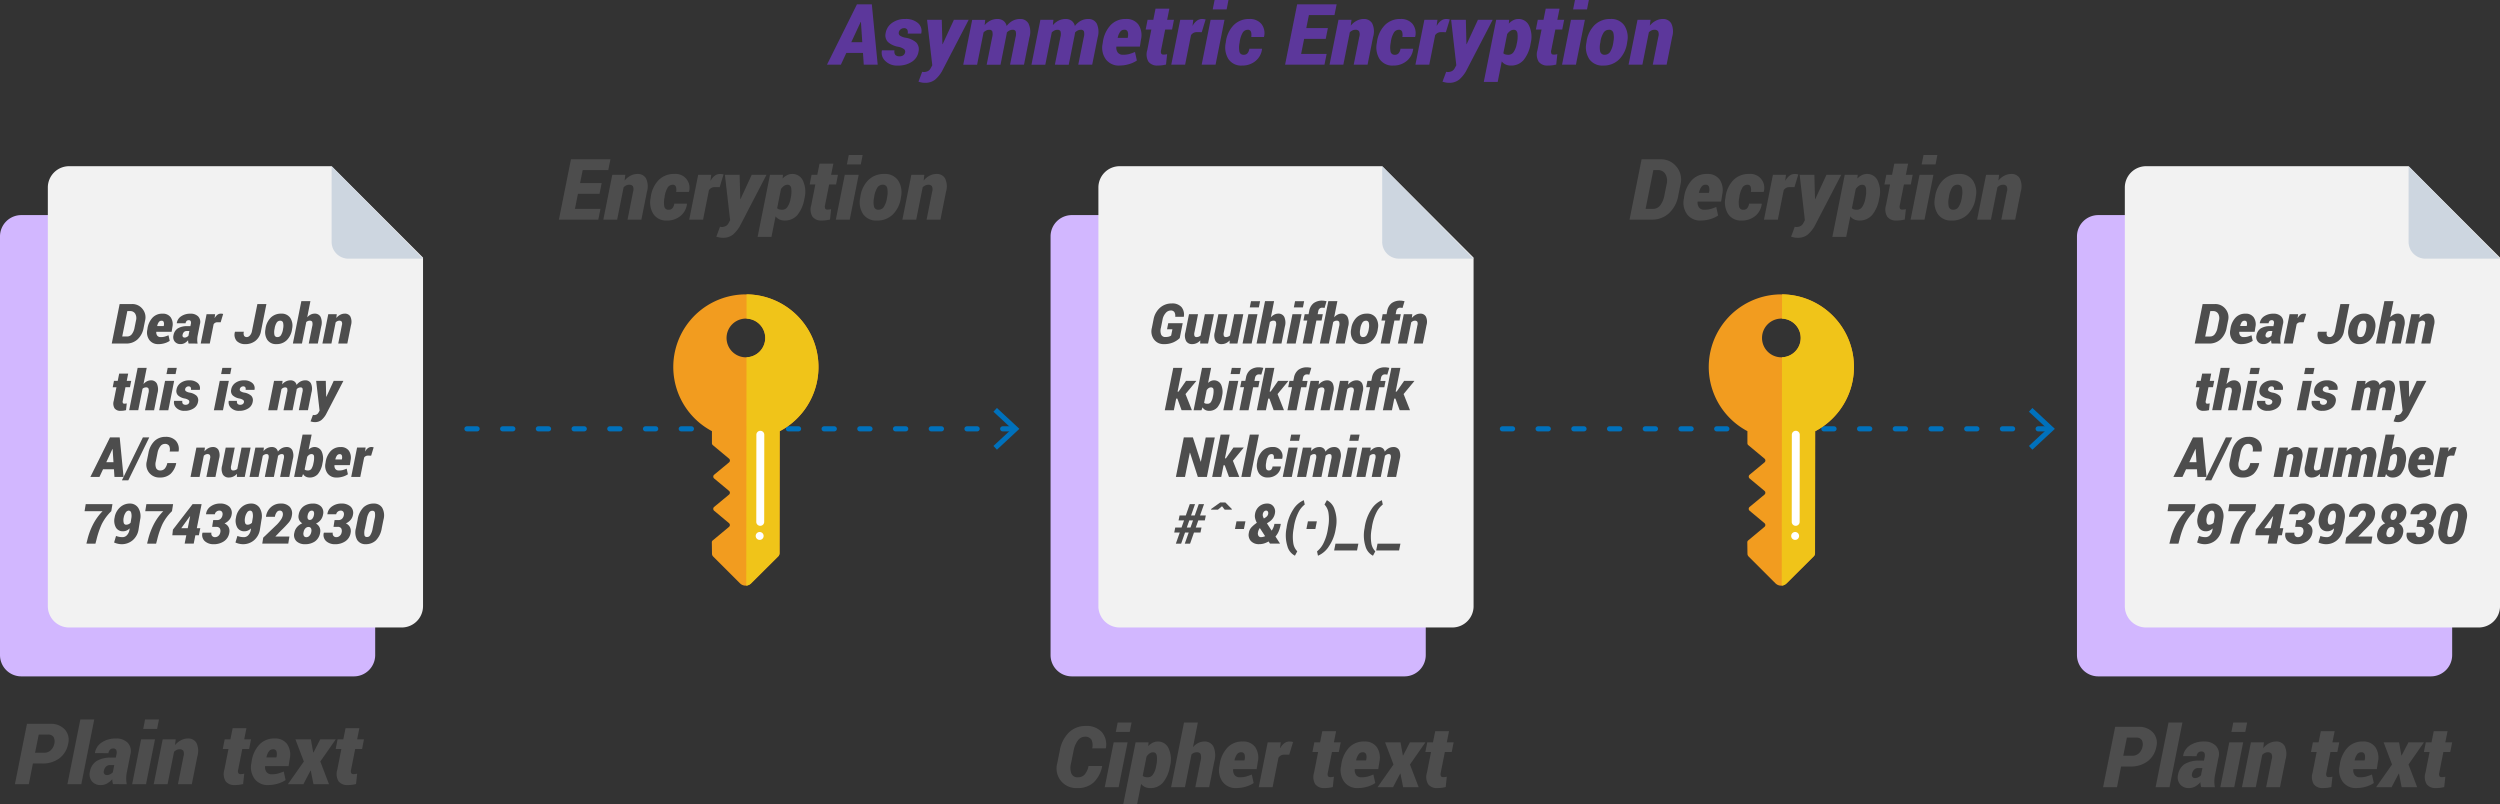 <svg xmlns="http://www.w3.org/2000/svg" xmlns:xlink="http://www.w3.org/1999/xlink" width="489.962" height="157.66" viewBox="0 0 489.962 157.66"><rect x="0" y="0" width="489.962" height="157.66" fill="#333333" stroke="none"/><defs><clipPath id="a"><rect width="489.962" height="157.66" fill="none"/></clipPath></defs><g clip-path="url(#a)"><path d="M56.66,42.154H4.166A4.179,4.179,0,0,0,0,46.32v82.074a4.178,4.178,0,0,0,4.166,4.166h65.2a4.178,4.178,0,0,0,4.166-4.166V59.027Z" fill="#d2b7ff"/><path d="M82.907,118.812V50.486L64.992,32.572H13.54a4.177,4.177,0,0,0-4.166,4.166v82.074a4.178,4.178,0,0,0,4.166,4.166h65.2a4.179,4.179,0,0,0,4.166-4.166" fill="#f2f2f2"/><path d="M64.993,47.362a3.289,3.289,0,0,0,3.332,3.333H82.908L64.993,32.572Z" fill="#cdd6e0"/><path d="M262.554,42.154H210.06a4.179,4.179,0,0,0-4.166,4.166v82.074a4.178,4.178,0,0,0,4.166,4.166h65.2a4.178,4.178,0,0,0,4.166-4.166V59.027Z" fill="#d2b7ff"/><path d="M288.8,118.812V50.486L270.887,32.572H219.435a4.177,4.177,0,0,0-4.166,4.166v82.074a4.178,4.178,0,0,0,4.166,4.166h65.2a4.179,4.179,0,0,0,4.167-4.166" fill="#f2f2f2"/><path d="M270.887,47.362a3.29,3.29,0,0,0,3.333,3.333H288.8L270.887,32.572Z" fill="#cdd6e0"/><path d="M463.715,42.154H411.221a4.179,4.179,0,0,0-4.166,4.166v82.074a4.178,4.178,0,0,0,4.166,4.166h65.2a4.178,4.178,0,0,0,4.166-4.166V59.027Z" fill="#d2b7ff"/><path d="M489.962,118.812V50.486L472.047,32.572H420.6a4.177,4.177,0,0,0-4.166,4.166v82.074a4.178,4.178,0,0,0,4.166,4.166h65.2a4.179,4.179,0,0,0,4.166-4.166" fill="#f2f2f2"/><path d="M472.048,47.362a3.29,3.29,0,0,0,3.333,3.333h14.582L472.048,32.572Z" fill="#cdd6e0"/><line x2="107.188" transform="translate(91.509 84.045)" fill="none" stroke="#0071bc" stroke-linecap="round" stroke-linejoin="round" stroke-width="1" stroke-dasharray="2 5"/><path d="M195.383,88.135,194.7,87.4l3.612-3.357L194.7,80.689l.682-.733,4.4,4.09Z" fill="#0071bc"/><path d="M145.011,114.307a1.544,1.544,0,0,0,2.209.008l5.39-5.367a.987.987,0,0,0,.171-.608l.026-23.827a14.228,14.228,0,1,0-13.278-.015l0,2.369a.5.5,0,0,0,.169.367l3.183,2.652a.481.481,0,0,1,0,.735l-2.92,2.419a.49.49,0,0,0-.169.368.484.484,0,0,0,.169.367l2.914,2.427a.48.48,0,0,1,0,.734l-2.92,2.42a.484.484,0,0,0,0,.735l2.919,2.443a.472.472,0,0,1,0,.723l-3.2,2.667a.467.467,0,0,0-.165.362l.031,2.248a.791.791,0,0,0,.229.537Zm-2.617-48.079a3.794,3.794,0,1,1,3.79,3.8,3.792,3.792,0,0,1-3.79-3.8" fill="#f29c1f"/><path d="M146.255,114.775l.049-44.759a3.785,3.785,0,0,0,.009-7.566l0-4.759c.5.006,1,.039,1.519.095a14.23,14.23,0,0,1,4.97,26.727l-.026,23.827a.987.987,0,0,1-.171.608l-5.39,5.368a1.564,1.564,0,0,1-.965.459" fill="#f0c419"/><path d="M148.466,84.656a.775.775,0,0,1,1.323.55l-.019,17.072a.775.775,0,1,1-1.55,0l.018-17.073a.774.774,0,0,1,.228-.548" fill="#fff"/><path d="M148.338,105.589a.775.775,0,1,0,0-1.1.774.774,0,0,0,0,1.1" fill="#fff"/><line x2="107.187" transform="translate(294.445 84.045)" fill="none" stroke="#0071bc" stroke-linecap="round" stroke-linejoin="round" stroke-width="1" stroke-dasharray="2 5"/><path d="M398.318,88.135l-.682-.732,3.612-3.357-3.612-3.357.682-.733,4.4,4.09Z" fill="#0071bc"/><path d="M347.947,114.307a1.544,1.544,0,0,0,2.209.008l5.39-5.367a.987.987,0,0,0,.171-.608l.026-23.827a14.228,14.228,0,1,0-13.278-.015l0,2.369a.5.5,0,0,0,.169.367l3.183,2.652a.481.481,0,0,1,0,.735l-2.92,2.419a.49.49,0,0,0-.169.368.484.484,0,0,0,.169.367l2.914,2.427a.48.48,0,0,1,0,.734l-2.92,2.42a.484.484,0,0,0,0,.735l2.919,2.443a.472.472,0,0,1,0,.723l-3.2,2.667a.467.467,0,0,0-.165.362l.031,2.248a.792.792,0,0,0,.229.537ZM345.33,66.228a3.794,3.794,0,1,1,3.79,3.8,3.792,3.792,0,0,1-3.79-3.8" fill="#f29c1f"/><path d="M349.191,114.775l.049-44.759a3.785,3.785,0,0,0,.009-7.566l.005-4.759c.5.006,1,.039,1.519.095a14.23,14.23,0,0,1,4.97,26.727l-.026,23.827a.987.987,0,0,1-.171.608l-5.39,5.368a1.567,1.567,0,0,1-.965.459" fill="#f0c419"/><path d="M351.4,84.656a.775.775,0,0,1,1.323.55l-.019,17.072a.775.775,0,1,1-1.55,0l.018-17.073a.774.774,0,0,1,.228-.548" fill="#fff"/><path d="M351.274,105.589a.775.775,0,1,0,0-1.1.774.774,0,0,0,0,1.1" fill="#fff"/><path d="M169.131,10.378h-3.267l-1.065,2.3h-2.722L167.952.846h2.91l1.154,11.832h-2.731Zm-2.292-2.113h2.153l-.26-3.957-.048-.009Z" fill="#5c379b"/><path d="M177.4,10.207a.628.628,0,0,0-.236-.585,2.825,2.825,0,0,0-1.129-.455,4.009,4.009,0,0,1-2.008-.935,1.878,1.878,0,0,1-.455-1.73,3.016,3.016,0,0,1,1.227-1.991,4.222,4.222,0,0,1,2.625-.788,3.587,3.587,0,0,1,2.479.792,2.024,2.024,0,0,1,.65,2.019l-.016.049h-2.649a1.154,1.154,0,0,0-.09-.8.743.743,0,0,0-.666-.26.987.987,0,0,0-.63.24.938.938,0,0,0-.354.6.629.629,0,0,0,.208.6,2.768,2.768,0,0,0,1.15.434,4.144,4.144,0,0,1,2.076.947,1.957,1.957,0,0,1,.435,1.784,2.881,2.881,0,0,1-1.3,1.978,4.791,4.791,0,0,1-2.754.745,3.252,3.252,0,0,1-2.479-.919,2.2,2.2,0,0,1-.65-2.024l.016-.049h2.462a1.089,1.089,0,0,0,.163.907,1.113,1.113,0,0,0,.845.272,1.162,1.162,0,0,0,.732-.22.925.925,0,0,0,.349-.609" fill="#5c379b"/><path d="M184.7,8.639l.049.008,2.2-4.762h2.893l-5.242,10.1a6.432,6.432,0,0,1-1.32,1.613,3.061,3.061,0,0,1-2.052.63,2.657,2.657,0,0,1-.549-.049c-.148-.032-.372-.087-.67-.162l.723-1.951.138.036a.511.511,0,0,0,.13.013,1.725,1.725,0,0,0,.89-.2,1.354,1.354,0,0,0,.524-.568l.3-.556-1.024-8.907h2.885Z" fill="#5c379b"/><path d="M192.974,4.941a3.463,3.463,0,0,1,1.13-.906,3.086,3.086,0,0,1,1.389-.313,1.921,1.921,0,0,1,1.154.345,1.7,1.7,0,0,1,.642,1.036,3.539,3.539,0,0,1,1.166-1.027,3.054,3.054,0,0,1,1.467-.354,1.8,1.8,0,0,1,1.654.9,3.867,3.867,0,0,1,.183,2.7l-1.073,5.355h-2.73l1.072-5.355a2.193,2.193,0,0,0,.029-1.2.629.629,0,0,0-.614-.284,1.329,1.329,0,0,0-.593.138,1.822,1.822,0,0,0-.52.382c-.011.076-.023.151-.037.228s-.025.151-.036.227l-1.17,5.867h-2.715l1.073-5.355a2.18,2.18,0,0,0,.028-1.2.644.644,0,0,0-.629-.284,1.263,1.263,0,0,0-.561.134,1.921,1.921,0,0,0-.52.377l-1.268,6.331h-2.714l1.755-8.793h2.552Z" fill="#5c379b"/><path d="M206.342,4.941a3.463,3.463,0,0,1,1.13-.906,3.086,3.086,0,0,1,1.389-.313,1.921,1.921,0,0,1,1.154.345,1.7,1.7,0,0,1,.642,1.036,3.539,3.539,0,0,1,1.166-1.027,3.054,3.054,0,0,1,1.467-.354,1.8,1.8,0,0,1,1.654.9,3.867,3.867,0,0,1,.183,2.7l-1.073,5.355h-2.73L212.4,7.322a2.193,2.193,0,0,0,.029-1.2.629.629,0,0,0-.614-.284,1.329,1.329,0,0,0-.593.138,1.822,1.822,0,0,0-.52.382c-.011.076-.023.151-.037.228s-.025.151-.036.227l-1.17,5.867H206.74l1.073-5.355a2.18,2.18,0,0,0,.028-1.2.643.643,0,0,0-.629-.284,1.263,1.263,0,0,0-.561.134,1.921,1.921,0,0,0-.52.377l-1.268,6.331h-2.714L203.9,3.884h2.552Z" fill="#5c379b"/><path d="M219.41,12.849a3.154,3.154,0,0,1-2.686-1.228,3.849,3.849,0,0,1-.63-3.047l.049-.309a6.089,6.089,0,0,1,1.5-3.32,3.955,3.955,0,0,1,3.027-1.222A2.837,2.837,0,0,1,223.1,4.8a3.722,3.722,0,0,1,.524,2.9l-.227,1.439H218.8l-.016.041a1.619,1.619,0,0,0,.292,1.125,1.238,1.238,0,0,0,1.041.426,4.5,4.5,0,0,0,1.146-.126,9.882,9.882,0,0,0,1.178-.418l.366,1.674a5.379,5.379,0,0,1-1.508.7,6.352,6.352,0,0,1-1.889.281m.926-7.014a.968.968,0,0,0-.809.423,3.024,3.024,0,0,0-.475,1.13l.024.04h1.935l.04-.211a1.863,1.863,0,0,0-.057-1.04.654.654,0,0,0-.658-.342" fill="#5c379b"/><path d="M229.178,1.7l-.439,2.186h1.341l-.374,1.9h-1.349l-.8,4.031a1.009,1.009,0,0,0,.028.695A.465.465,0,0,0,228,10.7a3.3,3.3,0,0,0,.369-.017c.1-.01.218-.032.37-.064l-.219,2.031c-.3.07-.573.12-.809.15a6.7,6.7,0,0,1-.833.045,2.1,2.1,0,0,1-1.784-.74,2.782,2.782,0,0,1-.247-2.275l.8-4.047h-1.113l.374-1.9h1.121l.439-2.186Z" fill="#5c379b"/><path d="M235.524,6.307l-.967-.008a1.355,1.355,0,0,0-.658.154,1.376,1.376,0,0,0-.48.439l-1.154,5.786h-2.714l1.755-8.793h2.56l-.146,1.121.041.025a2.818,2.818,0,0,1,.808-.971,1.694,1.694,0,0,1,1.012-.337,2.62,2.62,0,0,1,.37.028,2.191,2.191,0,0,1,.329.069Z" fill="#5c379b"/><path d="M238.23,12.678h-2.722l1.755-8.793h2.723ZM240.4,1.845h-2.722L238.043,0h2.723Z" fill="#5c379b"/><path d="M243.765,10.735a.915.915,0,0,0,.727-.3,1.759,1.759,0,0,0,.362-.886h2.47l.017.049a3.561,3.561,0,0,1-1.3,2.377,4.035,4.035,0,0,1-2.613.874,3,3,0,0,1-2.662-1.256,4.3,4.3,0,0,1-.54-3.213l.024-.188a5.775,5.775,0,0,1,1.524-3.258,4.153,4.153,0,0,1,3.084-1.211,2.921,2.921,0,0,1,2.336.943,2.921,2.921,0,0,1,.533,2.544l-.025.04H245.22a2.065,2.065,0,0,0-.053-1.04.614.614,0,0,0-.638-.374,1.151,1.151,0,0,0-1.024.65,4.817,4.817,0,0,0-.544,1.706l-.025.188a4.486,4.486,0,0,0-.028,1.754.781.781,0,0,0,.857.6" fill="#5c379b"/><path d="M259.823,7.615h-4.234L255,10.564h5l-.423,2.113h-7.72L254.224.845h7.736l-.422,2.113h-5.014L256.012,5.5h4.233Z" fill="#5c379b"/><path d="M264.731,5.022a3.808,3.808,0,0,1,1.17-.963,2.938,2.938,0,0,1,1.365-.337,1.831,1.831,0,0,1,1.658.853,3.674,3.674,0,0,1,.187,2.649l-1.089,5.453h-2.714L266.4,7.216a1.522,1.522,0,0,0-.041-1.092.853.853,0,0,0-.747-.29,1.282,1.282,0,0,0-.569.135,1.776,1.776,0,0,0-.5.369l-1.268,6.339h-2.706l1.755-8.793h2.552Z" fill="#5c379b"/><path d="M273.386,10.735a.915.915,0,0,0,.727-.3,1.759,1.759,0,0,0,.362-.886h2.47l.017.049a3.561,3.561,0,0,1-1.3,2.377,4.035,4.035,0,0,1-2.613.874,3,3,0,0,1-2.662-1.256,4.3,4.3,0,0,1-.54-3.213l.024-.188A5.775,5.775,0,0,1,271.4,4.933a4.153,4.153,0,0,1,3.084-1.211,2.921,2.921,0,0,1,2.336.943,2.921,2.921,0,0,1,.533,2.544l-.025.04h-2.486a2.065,2.065,0,0,0-.053-1.04.614.614,0,0,0-.638-.374,1.151,1.151,0,0,0-1.024.65,4.817,4.817,0,0,0-.544,1.706l-.025.188a4.486,4.486,0,0,0-.028,1.754.781.781,0,0,0,.857.6" fill="#5c379b"/><path d="M283.373,6.307l-.967-.008a1.355,1.355,0,0,0-.658.154,1.376,1.376,0,0,0-.48.439l-1.154,5.786H277.4l1.755-8.793h2.56l-.146,1.121.041.025a2.818,2.818,0,0,1,.808-.971,1.694,1.694,0,0,1,1.012-.337,2.619,2.619,0,0,1,.37.028,2.19,2.19,0,0,1,.329.069Z" fill="#5c379b"/><path d="M287.4,8.639l.049.008,2.2-4.762h2.893l-5.242,10.1a6.432,6.432,0,0,1-1.32,1.613,3.061,3.061,0,0,1-2.052.63,2.657,2.657,0,0,1-.549-.049c-.148-.032-.372-.087-.67-.162l.723-1.951.138.036a.511.511,0,0,0,.13.013,1.725,1.725,0,0,0,.89-.2,1.353,1.353,0,0,0,.524-.568l.3-.556L284.4,3.885h2.885Z" fill="#5c379b"/><path d="M299.96,8.631a6.66,6.66,0,0,1-1.382,3.165,3.2,3.2,0,0,1-2.495,1.053,2.39,2.39,0,0,1-1-.207,2.026,2.026,0,0,1-.76-.606l-.8,4.023H290.8l2.43-12.174h2.543l-.073.739a3.238,3.238,0,0,1,.89-.666,2.216,2.216,0,0,1,1-.235A2.242,2.242,0,0,1,299.7,5.088a5.141,5.141,0,0,1,.292,3.372Zm-2.674-.171a5.62,5.62,0,0,0,.114-1.922c-.082-.469-.325-.7-.732-.7a1.2,1.2,0,0,0-.686.224,2.258,2.258,0,0,0-.6.622l-.747,3.746a.73.73,0,0,0,.378.235,2.257,2.257,0,0,0,.629.073,1.2,1.2,0,0,0,1-.54,4.011,4.011,0,0,0,.609-1.564Z" fill="#5c379b"/><path d="M305.648,1.7l-.439,2.186h1.341l-.374,1.9h-1.349l-.8,4.031a1.009,1.009,0,0,0,.028.695.465.465,0,0,0,.419.191,3.3,3.3,0,0,0,.369-.017c.1-.01.218-.032.37-.064l-.219,2.031c-.3.07-.573.12-.809.15a6.7,6.7,0,0,1-.833.045,2.1,2.1,0,0,1-1.784-.74,2.782,2.782,0,0,1-.247-2.275l.8-4.047h-1.113l.374-1.9H302.5l.439-2.186Z" fill="#5c379b"/><path d="M308.858,12.678h-2.722l1.755-8.793h2.723Zm2.17-10.833h-2.722L308.671,0h2.723Z" fill="#5c379b"/><path d="M310.939,8.2a5.689,5.689,0,0,1,1.552-3.267,4.29,4.29,0,0,1,3.145-1.21,3.074,3.074,0,0,1,2.7,1.258,4.269,4.269,0,0,1,.573,3.219l-.024.171a5.717,5.717,0,0,1-1.56,3.271,4.278,4.278,0,0,1-3.129,1.207,3.1,3.1,0,0,1-2.714-1.256,4.229,4.229,0,0,1-.569-3.222Zm2.69.171a4.082,4.082,0,0,0-.012,1.759.843.843,0,0,0,.914.6A1.211,1.211,0,0,0,315.6,10.1a4.75,4.75,0,0,0,.577-1.727L316.2,8.2a4.213,4.213,0,0,0,0-1.743.827.827,0,0,0-.894-.622,1.23,1.23,0,0,0-1.081.654,4.567,4.567,0,0,0-.569,1.711Z" fill="#5c379b"/><path d="M323.34,5.022a3.808,3.808,0,0,1,1.17-.963,2.938,2.938,0,0,1,1.365-.337,1.831,1.831,0,0,1,1.658.853,3.674,3.674,0,0,1,.187,2.649l-1.089,5.453h-2.714l1.089-5.461a1.522,1.522,0,0,0-.041-1.092.853.853,0,0,0-.747-.29,1.282,1.282,0,0,0-.569.135,1.777,1.777,0,0,0-.5.369l-1.268,6.339h-2.706l1.755-8.793h2.552Z" fill="#5c379b"/><path d="M117.5,37.987h-4.234l-.585,2.949h5l-.423,2.113h-7.72L111.9,31.217h7.736l-.422,2.113H114.2l-.512,2.544h4.233Z" fill="#4d4d4d"/><path d="M122.407,35.394a3.808,3.808,0,0,1,1.17-.963,2.938,2.938,0,0,1,1.365-.337,1.831,1.831,0,0,1,1.658.853,3.674,3.674,0,0,1,.187,2.649L125.7,43.049h-2.714l1.089-5.461a1.522,1.522,0,0,0-.041-1.092.853.853,0,0,0-.747-.29,1.282,1.282,0,0,0-.569.135,1.776,1.776,0,0,0-.5.369l-1.268,6.339h-2.706l1.755-8.793h2.552Z" fill="#4d4d4d"/><path d="M131.062,41.107a.915.915,0,0,0,.727-.3,1.759,1.759,0,0,0,.362-.886h2.47l.017.049a3.561,3.561,0,0,1-1.3,2.377,4.035,4.035,0,0,1-2.613.874,3,3,0,0,1-2.662-1.256,4.3,4.3,0,0,1-.54-3.213l.024-.188a5.775,5.775,0,0,1,1.524-3.258,4.153,4.153,0,0,1,3.084-1.211,2.718,2.718,0,0,1,2.869,3.487l-.025.04h-2.486a2.065,2.065,0,0,0-.053-1.04.614.614,0,0,0-.638-.374,1.152,1.152,0,0,0-1.024.65,4.817,4.817,0,0,0-.544,1.706l-.025.188a4.486,4.486,0,0,0-.028,1.754.781.781,0,0,0,.857.6" fill="#4d4d4d"/><path d="M141.049,36.679l-.967-.008a1.355,1.355,0,0,0-.658.154,1.376,1.376,0,0,0-.48.439L137.79,43.05h-2.714l1.755-8.793h2.56l-.146,1.121.041.025a2.818,2.818,0,0,1,.808-.971,1.7,1.7,0,0,1,1.012-.337,2.619,2.619,0,0,1,.37.028,2.19,2.19,0,0,1,.329.069Z" fill="#4d4d4d"/><path d="M145.08,39.011l.049.008,2.2-4.762h2.893l-5.242,10.1a6.432,6.432,0,0,1-1.32,1.613,3.061,3.061,0,0,1-2.052.63,2.657,2.657,0,0,1-.549-.049c-.148-.032-.372-.087-.67-.162l.723-1.951.138.036a.511.511,0,0,0,.13.013,1.725,1.725,0,0,0,.89-.2,1.354,1.354,0,0,0,.524-.568l.3-.556-1.024-8.907h2.885Z" fill="#4d4d4d"/><path d="M157.636,39a6.66,6.66,0,0,1-1.382,3.165,3.2,3.2,0,0,1-2.495,1.053,2.39,2.39,0,0,1-1-.207,2.026,2.026,0,0,1-.76-.606l-.805,4.023h-2.714l2.43-12.174h2.543l-.073.739a3.238,3.238,0,0,1,.89-.666,2.216,2.216,0,0,1,1-.235,2.242,2.242,0,0,1,2.113,1.365,5.141,5.141,0,0,1,.292,3.372Zm-2.674-.171a5.62,5.62,0,0,0,.114-1.922c-.082-.469-.325-.7-.732-.7a1.2,1.2,0,0,0-.686.224,2.258,2.258,0,0,0-.6.622l-.747,3.746a.73.73,0,0,0,.378.235,2.257,2.257,0,0,0,.629.073,1.2,1.2,0,0,0,1-.54A4.011,4.011,0,0,0,154.929,39Z" fill="#4d4d4d"/><path d="M163.324,32.071l-.439,2.186h1.341l-.374,1.9H162.5l-.8,4.031a1.009,1.009,0,0,0,.028.695.465.465,0,0,0,.419.191,3.3,3.3,0,0,0,.369-.017c.1-.01.218-.032.37-.064l-.219,2.031c-.3.07-.573.12-.809.15a6.7,6.7,0,0,1-.833.045,2.1,2.1,0,0,1-1.784-.74,2.782,2.782,0,0,1-.247-2.275l.8-4.047h-1.113l.374-1.9h1.121l.439-2.186Z" fill="#4d4d4d"/><path d="M166.534,43.05h-2.722l1.755-8.793h2.723Zm2.17-10.833h-2.722l.365-1.845h2.723Z" fill="#4d4d4d"/><path d="M168.614,38.572a5.689,5.689,0,0,1,1.552-3.267,4.29,4.29,0,0,1,3.145-1.21,3.074,3.074,0,0,1,2.7,1.258,4.269,4.269,0,0,1,.573,3.219l-.024.171A5.717,5.717,0,0,1,175,42.014a4.278,4.278,0,0,1-3.129,1.207,3.1,3.1,0,0,1-2.714-1.256,4.229,4.229,0,0,1-.569-3.222Zm2.69.171a4.082,4.082,0,0,0-.012,1.759.843.843,0,0,0,.914.6,1.211,1.211,0,0,0,1.065-.637,4.75,4.75,0,0,0,.577-1.727l.024-.171a4.213,4.213,0,0,0,0-1.743.827.827,0,0,0-.894-.622,1.23,1.23,0,0,0-1.081.654,4.567,4.567,0,0,0-.569,1.711Z" fill="#4d4d4d"/><path d="M181.016,35.394a3.8,3.8,0,0,1,1.17-.963,2.932,2.932,0,0,1,1.364-.337,1.83,1.83,0,0,1,1.658.853A3.669,3.669,0,0,1,185.4,37.6l-1.089,5.453h-2.714l1.089-5.461a1.529,1.529,0,0,0-.04-1.092.856.856,0,0,0-.748-.29,1.285,1.285,0,0,0-.569.135,1.79,1.79,0,0,0-.5.369l-1.268,6.339h-2.706l1.756-8.793h2.551Z" fill="#4d4d4d"/><path d="M6.45,149.633l-.8,4.055H2.923l2.365-11.832H9.831a3.7,3.7,0,0,1,2.856,1.093,3.015,3.015,0,0,1,.671,2.8,4.576,4.576,0,0,1-1.719,2.868,5.417,5.417,0,0,1-3.36,1.016Zm.423-2.113H8.7a1.77,1.77,0,0,0,1.26-.5,2.324,2.324,0,0,0,.683-1.256,1.8,1.8,0,0,0-.138-1.311,1.189,1.189,0,0,0-1.1-.485H7.588Z" fill="#4d4d4d"/><path d="M15.934,153.688H13.212l2.535-12.678H18.47Z" fill="#4d4d4d"/><path d="M22.151,153.68a3.657,3.657,0,0,1-.106-.468A4.016,4.016,0,0,1,22,152.7a3.715,3.715,0,0,1-1.012.849,2.521,2.521,0,0,1-1.255.313,2.133,2.133,0,0,1-1.715-.735,2.156,2.156,0,0,1-.39-1.914,3.047,3.047,0,0,1,1.3-2.061,5.326,5.326,0,0,1,2.922-.67h.845l.13-.626a1.38,1.38,0,0,0-.041-.886.645.645,0,0,0-.617-.276.83.83,0,0,0-.6.228,1.233,1.233,0,0,0-.317.69l-2.624-.008-.017-.049a2.993,2.993,0,0,1,1.337-2.051,4.854,4.854,0,0,1,2.8-.768,3.084,3.084,0,0,1,2.271.824,2.39,2.39,0,0,1,.532,2.313l-.658,3.315a6.909,6.909,0,0,0-.158,1.324,6.139,6.139,0,0,0,.109,1.179Zm-1.195-1.78a1.4,1.4,0,0,0,.618-.15,1.9,1.9,0,0,0,.536-.386l.284-1.422h-.82a1.076,1.076,0,0,0-.813.32,1.531,1.531,0,0,0-.4.8.715.715,0,0,0,.081.618.609.609,0,0,0,.512.219" fill="#4d4d4d"/><path d="M28.62,153.688H25.9l1.755-8.793h2.723Zm2.17-10.833H28.068l.365-1.845h2.723Z" fill="#4d4d4d"/><path d="M34.3,146.033a3.807,3.807,0,0,1,1.17-.963,2.938,2.938,0,0,1,1.365-.337,1.831,1.831,0,0,1,1.658.853,3.674,3.674,0,0,1,.187,2.649l-1.089,5.453H34.877l1.089-5.461a1.522,1.522,0,0,0-.041-1.092.853.853,0,0,0-.747-.29,1.282,1.282,0,0,0-.569.135,1.776,1.776,0,0,0-.5.369l-1.268,6.339H30.131l1.755-8.793h2.552Z" fill="#4d4d4d"/><path d="M48.3,142.71l-.439,2.186H49.2l-.374,1.9H47.481l-.8,4.031a1.009,1.009,0,0,0,.028.695.465.465,0,0,0,.419.191,3.3,3.3,0,0,0,.369-.017c.1-.01.218-.032.37-.064l-.219,2.031c-.3.07-.573.12-.809.15a6.7,6.7,0,0,1-.833.045,2.1,2.1,0,0,1-1.784-.74,2.782,2.782,0,0,1-.247-2.275l.8-4.047H43.662l.374-1.9h1.121l.439-2.186Z" fill="#4d4d4d"/><path d="M52.577,153.86a3.154,3.154,0,0,1-2.686-1.228,3.849,3.849,0,0,1-.63-3.047l.049-.309a6.089,6.089,0,0,1,1.5-3.32,3.955,3.955,0,0,1,3.027-1.222,2.837,2.837,0,0,1,2.426,1.08,3.722,3.722,0,0,1,.524,2.9l-.227,1.439H51.967l-.016.041a1.619,1.619,0,0,0,.292,1.125,1.238,1.238,0,0,0,1.041.426,4.5,4.5,0,0,0,1.146-.126,9.88,9.88,0,0,0,1.178-.418l.366,1.674a5.379,5.379,0,0,1-1.508.7,6.352,6.352,0,0,1-1.889.281m.926-7.014a.968.968,0,0,0-.809.423,3.024,3.024,0,0,0-.475,1.13l.024.04h1.935l.04-.211a1.863,1.863,0,0,0-.057-1.04.654.654,0,0,0-.658-.342" fill="#4d4d4d"/><path d="M61.386,147.471l.049.008,1.333-2.584h3.039l-3.031,4.347,1.7,4.446H61.435l-.528-2.657-.049-.008-1.4,2.665H56.421l3.128-4.446L57.9,144.9h3.023Z" fill="#4d4d4d"/><path d="M70.431,142.71l-.439,2.186h1.341l-.374,1.9H69.61l-.8,4.031a1.009,1.009,0,0,0,.028.695.465.465,0,0,0,.419.191,3.3,3.3,0,0,0,.369-.017c.1-.01.218-.032.37-.064l-.219,2.031c-.3.07-.573.12-.809.15a6.7,6.7,0,0,1-.833.045,2.1,2.1,0,0,1-1.784-.74,2.782,2.782,0,0,1-.247-2.275l.8-4.047H65.791l.374-1.9h1.121l.439-2.186Z" fill="#4d4d4d"/><path d="M25.9,59.586a2.534,2.534,0,0,1,2.008.937,2.57,2.57,0,0,1,.529,2.292l-.282,1.393a4.026,4.026,0,0,1-1.21,2.314,3.2,3.2,0,0,1-2.2.808H21.9l1.548-7.744Zm-.947,1.383-1,4.979H24.9a1.152,1.152,0,0,0,.941-.458,2.953,2.953,0,0,0,.532-1.282l.282-1.4a1.763,1.763,0,0,0-.162-1.338,1.108,1.108,0,0,0-.992-.5Z" fill="#4d4d4d"/><path d="M31.035,67.441a2.064,2.064,0,0,1-1.758-.8,2.515,2.515,0,0,1-.412-1.994l.032-.2a3.979,3.979,0,0,1,.981-2.173,2.591,2.591,0,0,1,1.981-.8,1.86,1.86,0,0,1,1.588.707,2.441,2.441,0,0,1,.343,1.9l-.149.941h-3l-.011.026a1.055,1.055,0,0,0,.192.737.809.809,0,0,0,.68.279,2.936,2.936,0,0,0,.75-.082,6.44,6.44,0,0,0,.772-.274l.239,1.095a3.5,3.5,0,0,1-.987.46,4.133,4.133,0,0,1-1.236.184m.606-4.59a.633.633,0,0,0-.529.276,1.987,1.987,0,0,0-.311.74l.016.027h1.266l.026-.139a1.225,1.225,0,0,0-.037-.68.428.428,0,0,0-.431-.224" fill="#4d4d4d"/><path d="M36.96,67.325a2.585,2.585,0,0,1-.1-.644,2.462,2.462,0,0,1-.662.556,1.654,1.654,0,0,1-.822.2,1.4,1.4,0,0,1-1.122-.481A1.411,1.411,0,0,1,34,65.708a2,2,0,0,1,.849-1.349,3.484,3.484,0,0,1,1.912-.438h.553l.085-.409a.9.9,0,0,0-.027-.581.42.42,0,0,0-.4-.18.546.546,0,0,0-.393.148.81.81,0,0,0-.208.452l-1.718,0-.01-.033a1.952,1.952,0,0,1,.875-1.342,3.175,3.175,0,0,1,1.832-.5,2.015,2.015,0,0,1,1.486.54,1.561,1.561,0,0,1,.349,1.512l-.431,2.171a4.6,4.6,0,0,0-.1.866,4.088,4.088,0,0,0,.072.772Zm-.782-1.165a.908.908,0,0,0,.4-.1,1.194,1.194,0,0,0,.351-.253l.187-.93h-.538a.7.7,0,0,0-.532.21,1.006,1.006,0,0,0-.26.524.47.47,0,0,0,.053.4.4.4,0,0,0,.335.144" fill="#4d4d4d"/><path d="M43.246,63.16l-.633-.005a.883.883,0,0,0-.431.1.9.9,0,0,0-.314.287l-.755,3.787H39.337l1.149-5.755h1.675l-.1.734.027.016a1.855,1.855,0,0,1,.529-.636,1.117,1.117,0,0,1,.662-.22,1.625,1.625,0,0,1,.242.018,1.462,1.462,0,0,1,.216.045Z" fill="#4d4d4d"/><path d="M50.443,59.586h1.771L51.15,64.9a3.041,3.041,0,0,1-1.09,1.9,3.11,3.11,0,0,1-1.952.645,2.28,2.28,0,0,1-1.712-.616,1.854,1.854,0,0,1-.346-1.787l.01-.027H47.8a1.051,1.051,0,0,0,.053.822.633.633,0,0,0,.532.226.832.832,0,0,0,.587-.309,1.685,1.685,0,0,0,.407-.851Z" fill="#4d4d4d"/><path d="M52.039,64.4a3.715,3.715,0,0,1,1.015-2.138,2.811,2.811,0,0,1,2.059-.793,2.013,2.013,0,0,1,1.768.824,2.793,2.793,0,0,1,.375,2.107l-.016.111a3.748,3.748,0,0,1-1.021,2.142,2.8,2.8,0,0,1-2.048.789A2.025,2.025,0,0,1,52.4,66.62a2.766,2.766,0,0,1-.372-2.109Zm1.76.111a2.674,2.674,0,0,0-.008,1.152.552.552,0,0,0,.6.4.791.791,0,0,0,.7-.417,3.081,3.081,0,0,0,.378-1.131l.016-.111a2.755,2.755,0,0,0,0-1.141.542.542,0,0,0-.585-.407.8.8,0,0,0-.708.429,2.977,2.977,0,0,0-.372,1.119Z" fill="#4d4d4d"/><path d="M60.208,62.2a2.254,2.254,0,0,1,.681-.546,1.717,1.717,0,0,1,.782-.188,1.253,1.253,0,0,1,1.157.632,2.783,2.783,0,0,1,.119,1.92l-.659,3.309H60.511l.665-3.319a1.681,1.681,0,0,0,.019-.933.5.5,0,0,0-.492-.227.951.951,0,0,0-.373.073,1.021,1.021,0,0,0-.308.2l-.84,4.2H57.4l1.66-8.3h1.776Z" fill="#4d4d4d"/><path d="M65.915,62.32a2.5,2.5,0,0,1,.766-.631,1.925,1.925,0,0,1,.893-.221,1.2,1.2,0,0,1,1.085.559,2.4,2.4,0,0,1,.123,1.733l-.713,3.57H66.293L67,63.756a1,1,0,0,0-.026-.715.561.561,0,0,0-.49-.19.853.853,0,0,0-.372.088,1.209,1.209,0,0,0-.33.242l-.829,4.149H63.186l1.149-5.755H66Z" fill="#4d4d4d"/><path d="M25.126,73.216l-.287,1.431h.877l-.244,1.244h-.883l-.527,2.638a.666.666,0,0,0,.019.456.3.3,0,0,0,.274.125A2.227,2.227,0,0,0,24.6,79.1c.062-.008.142-.022.242-.043l-.144,1.33c-.2.046-.375.078-.529.1a4.515,4.515,0,0,1-.545.029,1.376,1.376,0,0,1-1.168-.484,1.825,1.825,0,0,1-.162-1.489l.527-2.649h-.729l.245-1.244h.734l.287-1.431Z" fill="#4d4d4d"/><path d="M28.12,75.274a2.254,2.254,0,0,1,.681-.546,1.717,1.717,0,0,1,.782-.188,1.253,1.253,0,0,1,1.157.632,2.783,2.783,0,0,1,.119,1.92L30.2,80.4H28.423l.665-3.319a1.681,1.681,0,0,0,.019-.933.5.5,0,0,0-.492-.227.951.951,0,0,0-.373.073,1.02,1.02,0,0,0-.308.2l-.84,4.2H25.317l1.66-8.3h1.776Z" fill="#4d4d4d"/><path d="M32.987,80.4H31.2l1.149-5.755h1.782Zm1.42-7.09H32.625l.24-1.207h1.781Z" fill="#4d4d4d"/><path d="M37.1,78.784a.412.412,0,0,0-.154-.383,1.867,1.867,0,0,0-.74-.3,2.625,2.625,0,0,1-1.313-.611,1.228,1.228,0,0,1-.3-1.133,1.974,1.974,0,0,1,.8-1.3,2.768,2.768,0,0,1,1.718-.515,2.351,2.351,0,0,1,1.622.518,1.327,1.327,0,0,1,.426,1.323l-.011.031H37.422a.758.758,0,0,0-.059-.522.485.485,0,0,0-.436-.169.645.645,0,0,0-.412.157.612.612,0,0,0-.231.39.408.408,0,0,0,.136.391,1.8,1.8,0,0,0,.752.285,2.708,2.708,0,0,1,1.359.619,1.283,1.283,0,0,1,.285,1.168,1.889,1.889,0,0,1-.851,1.295,3.15,3.15,0,0,1-1.8.487,2.13,2.13,0,0,1-1.622-.6,1.438,1.438,0,0,1-.425-1.324l.01-.033h1.612a.712.712,0,0,0,.106.593.728.728,0,0,0,.554.179.758.758,0,0,0,.478-.144.6.6,0,0,0,.229-.4" fill="#4d4d4d"/><path d="M43.7,80.4H41.917l1.149-5.755h1.782Zm1.42-7.09H43.337l.24-1.207h1.781Z" fill="#4d4d4d"/><path d="M47.815,78.784a.412.412,0,0,0-.154-.383,1.867,1.867,0,0,0-.74-.3,2.625,2.625,0,0,1-1.313-.611,1.228,1.228,0,0,1-.3-1.133,1.974,1.974,0,0,1,.8-1.3,2.769,2.769,0,0,1,1.718-.515,2.351,2.351,0,0,1,1.622.518,1.327,1.327,0,0,1,.426,1.323l-.011.031H48.134a.758.758,0,0,0-.059-.522.485.485,0,0,0-.436-.169.645.645,0,0,0-.412.157.612.612,0,0,0-.231.39.408.408,0,0,0,.136.391,1.8,1.8,0,0,0,.752.285,2.708,2.708,0,0,1,1.359.619,1.283,1.283,0,0,1,.285,1.168,1.889,1.889,0,0,1-.851,1.295,3.15,3.15,0,0,1-1.8.487,2.13,2.13,0,0,1-1.622-.6,1.438,1.438,0,0,1-.425-1.324l.01-.033h1.612a.712.712,0,0,0,.106.593.728.728,0,0,0,.554.179.758.758,0,0,0,.478-.144.6.6,0,0,0,.229-.4" fill="#4d4d4d"/><path d="M55.3,75.338a2.279,2.279,0,0,1,.739-.593,2.036,2.036,0,0,1,.91-.205,1.249,1.249,0,0,1,.755.227,1.109,1.109,0,0,1,.42.677,2.318,2.318,0,0,1,.764-.672,1.994,1.994,0,0,1,.959-.232,1.178,1.178,0,0,1,1.083.588,2.529,2.529,0,0,1,.12,1.769l-.7,3.5H58.564l.7-3.5a1.438,1.438,0,0,0,.018-.788.411.411,0,0,0-.4-.186.871.871,0,0,0-.389.091,1.189,1.189,0,0,0-.34.25c-.007.05-.015.1-.024.148s-.017.1-.024.15L57.341,80.4H55.565l.7-3.5a1.428,1.428,0,0,0,.018-.788.422.422,0,0,0-.412-.186.828.828,0,0,0-.367.088,1.237,1.237,0,0,0-.34.247l-.83,4.143H52.56l1.148-5.754h1.67Z" fill="#4d4d4d"/><path d="M63.931,77.758l.032.006L65.4,74.647H67.3l-3.431,6.611A4.2,4.2,0,0,1,63,82.314a2.006,2.006,0,0,1-1.343.412,1.809,1.809,0,0,1-.359-.031c-.1-.022-.244-.057-.439-.107l.474-1.277.09.024a.382.382,0,0,0,.085.008,1.135,1.135,0,0,0,.582-.131.889.889,0,0,0,.343-.372l.2-.364-.67-5.829h1.888Z" fill="#4d4d4d"/><path d="M22.331,91.968H20.193l-.7,1.5H17.714l3.846-7.744h1.9l.755,7.744H22.432Zm-1.5-1.383H22.24l-.17-2.591-.032-.005Z" fill="#4d4d4d"/><path d="M25.144,94.138h-1.25L28,85.729h1.25Z" fill="#4d4d4d"/><path d="M34.516,90.755l.016.032a3.948,3.948,0,0,1-1.106,2.09,3.028,3.028,0,0,1-2.112.707,2.515,2.515,0,0,1-2.548-3.175l.325-1.617a4.28,4.28,0,0,1,1.178-2.348,3.035,3.035,0,0,1,2.167-.827,2.627,2.627,0,0,1,2.029.766A2.432,2.432,0,0,1,35,88.463l-.011.026H33.25a1.658,1.658,0,0,0-.1-1.117A.938.938,0,0,0,32.277,87a1.093,1.093,0,0,0-.87.492,3.075,3.075,0,0,0-.54,1.289l-.324,1.628a2.125,2.125,0,0,0,.051,1.327.828.828,0,0,0,.821.465,1.128,1.128,0,0,0,.872-.356,2.377,2.377,0,0,0,.5-1.09Z" fill="#4d4d4d"/><path d="M40.069,88.463a2.5,2.5,0,0,1,.766-.631,1.925,1.925,0,0,1,.893-.221,1.2,1.2,0,0,1,1.085.559,2.4,2.4,0,0,1,.123,1.733l-.713,3.57H40.447l.712-3.574a1,1,0,0,0-.026-.715.561.561,0,0,0-.49-.19.853.853,0,0,0-.372.088,1.209,1.209,0,0,0-.33.242l-.829,4.149H37.34l1.149-5.755h1.67Z" fill="#4d4d4d"/><path d="M46.424,93.473l.021-.617a2.2,2.2,0,0,1-.726.545,2.069,2.069,0,0,1-.875.183A1.3,1.3,0,0,1,43.679,93a2.388,2.388,0,0,1-.143-1.77l.7-3.511h1.771l-.7,3.522a1.261,1.261,0,0,0,0,.739.406.406,0,0,0,.4.223,1.186,1.186,0,0,0,.431-.078,1.139,1.139,0,0,0,.372-.231l.83-4.175h1.777l-1.149,5.755Z" fill="#4d4d4d"/><path d="M51.642,88.409a2.279,2.279,0,0,1,.739-.593,2.036,2.036,0,0,1,.91-.205,1.249,1.249,0,0,1,.755.227,1.109,1.109,0,0,1,.42.677,2.318,2.318,0,0,1,.764-.672,1.994,1.994,0,0,1,.959-.232,1.178,1.178,0,0,1,1.083.588,2.529,2.529,0,0,1,.12,1.769l-.7,3.5H54.9l.7-3.5a1.438,1.438,0,0,0,.018-.788.411.411,0,0,0-.4-.186.871.871,0,0,0-.389.091,1.189,1.189,0,0,0-.34.25c-.007.05-.015.1-.024.148s-.017.1-.024.15l-.766,3.839H51.9l.7-3.5a1.428,1.428,0,0,0,.018-.788.422.422,0,0,0-.412-.186.828.828,0,0,0-.367.088,1.237,1.237,0,0,0-.34.247l-.83,4.143H48.9l1.148-5.754h1.67Z" fill="#4d4d4d"/><path d="M63.194,90.824a4.488,4.488,0,0,1-.888,2.082,2.092,2.092,0,0,1-1.649.678,1.537,1.537,0,0,1-.739-.175,1.382,1.382,0,0,1-.527-.506l-.207.57H57.641l1.66-8.3h1.776l-.59,2.946a2,2,0,0,1,.545-.378,1.535,1.535,0,0,1,2.016.753,3.444,3.444,0,0,1,.167,2.215Zm-1.75-.112a4.3,4.3,0,0,0,.106-1.284.46.46,0,0,0-.516-.434.783.783,0,0,0-.446.144,1.4,1.4,0,0,0-.383.4l-.5,2.457a.46.46,0,0,0,.245.159,1.414,1.414,0,0,0,.409.048.777.777,0,0,0,.679-.338,2.861,2.861,0,0,0,.38-1.039Z" fill="#4d4d4d"/><path d="M65.955,93.584a2.064,2.064,0,0,1-1.758-.8,2.515,2.515,0,0,1-.412-1.994l.032-.2a3.979,3.979,0,0,1,.981-2.173,2.591,2.591,0,0,1,1.981-.8,1.86,1.86,0,0,1,1.588.707,2.441,2.441,0,0,1,.343,1.9l-.149.941h-3l-.011.026a1.055,1.055,0,0,0,.192.737.809.809,0,0,0,.68.279,2.936,2.936,0,0,0,.75-.082,6.44,6.44,0,0,0,.772-.274l.239,1.1a3.5,3.5,0,0,1-.987.46,4.133,4.133,0,0,1-1.236.184m.606-4.59a.633.633,0,0,0-.529.276,1.987,1.987,0,0,0-.311.74l.016.027H67l.026-.139a1.225,1.225,0,0,0-.037-.68.428.428,0,0,0-.431-.224" fill="#4d4d4d"/><path d="M72.741,89.3l-.633-.005a.883.883,0,0,0-.431.1.9.9,0,0,0-.314.287l-.755,3.787H68.832l1.149-5.755h1.675l-.1.734.027.016a1.855,1.855,0,0,1,.529-.636,1.117,1.117,0,0,1,.662-.22,1.625,1.625,0,0,1,.242.018,1.461,1.461,0,0,1,.216.045Z" fill="#4d4d4d"/><path d="M21.812,100.183a9.43,9.43,0,0,0-1.877,2.551,16.771,16.771,0,0,0-1.032,3.06l-.2.75H16.929l.192-.75a13.508,13.508,0,0,1,1.146-3.079,10.455,10.455,0,0,1,1.843-2.532H16.573L16.8,98.8h5.239Z" fill="#4d4d4d"/><path d="M24.051,105.272a1.144,1.144,0,0,0,.833-.39,1.94,1.94,0,0,0,.492-1.062l.042-.276a1.9,1.9,0,0,1-.609.433,1.66,1.66,0,0,1-.678.147,1.547,1.547,0,0,1-1.409-.724,2.759,2.759,0,0,1-.261-1.946,3.38,3.38,0,0,1,1.021-1.981,2.763,2.763,0,0,1,1.963-.785,1.907,1.907,0,0,1,1.654.854,3.093,3.093,0,0,1,.362,2.316l-.293,1.84a3.465,3.465,0,0,1-1.157,2.176,3.277,3.277,0,0,1-2.178.781,3.377,3.377,0,0,1-.747-.09,3.518,3.518,0,0,1-.726-.245l.383-1.281a3.688,3.688,0,0,0,.625.178,3.786,3.786,0,0,0,.683.055m.681-2.441a1.087,1.087,0,0,0,.468-.1,1.319,1.319,0,0,0,.394-.279l.133-.813a2.485,2.485,0,0,0-.024-1.178.5.5,0,0,0-.482-.386.771.771,0,0,0-.619.425,2.435,2.435,0,0,0-.365.958,2.234,2.234,0,0,0,.014,1.019.47.47,0,0,0,.481.358" fill="#4d4d4d"/><path d="M33.705,100.183a9.43,9.43,0,0,0-1.877,2.551,16.771,16.771,0,0,0-1.032,3.06l-.2.75H28.822l.192-.75a13.509,13.509,0,0,1,1.146-3.079A10.455,10.455,0,0,1,32,100.183H28.466l.223-1.383h5.239Z" fill="#4d4d4d"/><path d="M38.572,103.517h.686l-.282,1.383H38.29l-.325,1.643H36.189l.324-1.643H33.774l.117-1.1,3.84-4.976.006-.027h1.776Zm-3.048,0h1.271l.468-2.329-.032-.017-.138.17Z" fill="#4d4d4d"/><path d="M41.709,102.406l.011-.043.069-.441h.8a.926.926,0,0,0,.67-.263,1.278,1.278,0,0,0,.351-.721.858.858,0,0,0-.1-.625.6.6,0,0,0-.54-.242.894.894,0,0,0-.547.2.779.779,0,0,0-.314.521H40.385l-.006-.032a2.1,2.1,0,0,1,.918-1.518,3.114,3.114,0,0,1,1.827-.556,2.573,2.573,0,0,1,1.787.582,1.7,1.7,0,0,1,.479,1.63,2.015,2.015,0,0,1-.463.992,2.575,2.575,0,0,1-.931.689,1.64,1.64,0,0,1,.787.7,1.684,1.684,0,0,1,.16,1.1,2.444,2.444,0,0,1-1.032,1.694,3.54,3.54,0,0,1-2.064.587,2.533,2.533,0,0,1-1.678-.574,1.619,1.619,0,0,1-.492-1.654l.016-.032h1.739a.754.754,0,0,0,.141.633.688.688,0,0,0,.556.244.982.982,0,0,0,.686-.268,1.125,1.125,0,0,0,.357-.667,1.055,1.055,0,0,0-.115-.833.835.835,0,0,0-.678-.247h-.8Z" fill="#4d4d4d"/><path d="M47.836,105.272a1.144,1.144,0,0,0,.833-.39,1.94,1.94,0,0,0,.492-1.062l.042-.276a1.9,1.9,0,0,1-.609.433,1.66,1.66,0,0,1-.678.147,1.547,1.547,0,0,1-1.409-.724,2.759,2.759,0,0,1-.261-1.946,3.38,3.38,0,0,1,1.021-1.981,2.763,2.763,0,0,1,1.963-.785,1.907,1.907,0,0,1,1.654.854,3.093,3.093,0,0,1,.362,2.316l-.293,1.84a3.465,3.465,0,0,1-1.157,2.176,3.277,3.277,0,0,1-2.178.781,3.377,3.377,0,0,1-.747-.09,3.518,3.518,0,0,1-.726-.245l.383-1.281a3.688,3.688,0,0,0,.625.178,3.786,3.786,0,0,0,.683.055m.681-2.441a1.087,1.087,0,0,0,.468-.1,1.319,1.319,0,0,0,.394-.279l.133-.813a2.485,2.485,0,0,0-.024-1.178.5.5,0,0,0-.482-.386.771.771,0,0,0-.619.425,2.435,2.435,0,0,0-.365.958,2.234,2.234,0,0,0,.014,1.019.47.47,0,0,0,.481.358" fill="#4d4d4d"/><path d="M56.495,106.544H51.4l.186-1.17,2.734-2.617a6.5,6.5,0,0,0,.776-.968,2.128,2.128,0,0,0,.319-.739,1.094,1.094,0,0,0-.074-.721.572.572,0,0,0-.543-.258.728.728,0,0,0-.585.346,1.988,1.988,0,0,0-.34.872H52.139l-.011-.032a2.967,2.967,0,0,1,.95-1.843,2.774,2.774,0,0,1,1.938-.725,2.3,2.3,0,0,1,1.761.632,1.928,1.928,0,0,1,.425,1.713,2.717,2.717,0,0,1-.553,1.3,21.476,21.476,0,0,1-1.595,1.67l-1.075,1.122.016.032h2.723Z" fill="#4d4d4d"/><path d="M63.308,100.869a2.374,2.374,0,0,1-.481,1.056,2.471,2.471,0,0,1-.9.684,1.713,1.713,0,0,1,.7.747,1.668,1.668,0,0,1,.111,1.055,2.565,2.565,0,0,1-1.016,1.7,3.336,3.336,0,0,1-1.946.544,2.333,2.333,0,0,1-1.678-.589,1.684,1.684,0,0,1-.407-1.655,2.372,2.372,0,0,1,.537-1.125,2.733,2.733,0,0,1,1.016-.725,1.557,1.557,0,0,1-.625-.7,1.6,1.6,0,0,1-.083-.987,2.524,2.524,0,0,1,.969-1.643,3.085,3.085,0,0,1,1.85-.537,2.114,2.114,0,0,1,1.58.579,1.685,1.685,0,0,1,.367,1.6m-2.3,3.4a1.065,1.065,0,0,0-.056-.747.542.542,0,0,0-.5-.248.812.812,0,0,0-.591.269,1.357,1.357,0,0,0-.351.726,1.05,1.05,0,0,0,.045.75.544.544,0,0,0,.508.255.8.8,0,0,0,.585-.271,1.438,1.438,0,0,0,.362-.734m.516-3.3a1.126,1.126,0,0,0-.021-.67.415.415,0,0,0-.415-.224.631.631,0,0,0-.49.24,1.378,1.378,0,0,0-.287.654,1.165,1.165,0,0,0,.011.691.409.409,0,0,0,.415.234.618.618,0,0,0,.489-.25,1.544,1.544,0,0,0,.3-.675" fill="#4d4d4d"/><path d="M65.494,102.406l.011-.043.069-.441h.8a.926.926,0,0,0,.67-.263,1.278,1.278,0,0,0,.351-.721.858.858,0,0,0-.1-.625.6.6,0,0,0-.54-.242.894.894,0,0,0-.547.2.779.779,0,0,0-.314.521H64.17l-.006-.032a2.1,2.1,0,0,1,.918-1.518,3.114,3.114,0,0,1,1.827-.556,2.573,2.573,0,0,1,1.787.582,1.7,1.7,0,0,1,.479,1.63,2.015,2.015,0,0,1-.463.992,2.575,2.575,0,0,1-.931.689,1.64,1.64,0,0,1,.787.7,1.684,1.684,0,0,1,.16,1.1,2.444,2.444,0,0,1-1.032,1.694,3.54,3.54,0,0,1-2.064.587,2.533,2.533,0,0,1-1.678-.574,1.619,1.619,0,0,1-.492-1.654l.016-.032h1.739a.754.754,0,0,0,.141.633.688.688,0,0,0,.556.244A.982.982,0,0,0,66.6,105a1.125,1.125,0,0,0,.357-.667,1.056,1.056,0,0,0-.115-.833.835.835,0,0,0-.678-.247h-.8Z" fill="#4d4d4d"/><path d="M74.823,103.485a4.352,4.352,0,0,1-1.154,2.423,2.866,2.866,0,0,1-2,.747,1.874,1.874,0,0,1-1.654-.814,3.052,3.052,0,0,1-.25-2.356l.324-1.627a4.353,4.353,0,0,1,1.146-2.42,2.867,2.867,0,0,1,2.013-.75,1.867,1.867,0,0,1,1.649.817,3.062,3.062,0,0,1,.256,2.353Zm-1.42-1.75a2.966,2.966,0,0,0,.067-1.3.439.439,0,0,0-.492-.327l-.032-.006a.718.718,0,0,0-.615.37,3.356,3.356,0,0,0-.449,1.263L71.51,103.6a2.982,2.982,0,0,0-.078,1.319.437.437,0,0,0,.5.319l.032.006a.7.7,0,0,0,.609-.364,3.505,3.505,0,0,0,.46-1.28Z" fill="#4d4d4d"/><path d="M434.135,59.586a2.534,2.534,0,0,1,2.008.937,2.57,2.57,0,0,1,.529,2.292l-.281,1.393a4.033,4.033,0,0,1-1.211,2.314,3.2,3.2,0,0,1-2.2.808h-2.847l1.549-7.744Zm-.946,1.383-1,4.979h.942a1.152,1.152,0,0,0,.941-.458,2.93,2.93,0,0,0,.532-1.282l.283-1.4a1.763,1.763,0,0,0-.163-1.338,1.106,1.106,0,0,0-.992-.5Z" fill="#4d4d4d"/><path d="M439.273,67.441a2.064,2.064,0,0,1-1.758-.8,2.515,2.515,0,0,1-.412-1.994l.032-.2a3.979,3.979,0,0,1,.981-2.173,2.591,2.591,0,0,1,1.981-.8,1.86,1.86,0,0,1,1.588.707,2.441,2.441,0,0,1,.343,1.9l-.149.941h-3.005l-.011.026a1.055,1.055,0,0,0,.192.737.809.809,0,0,0,.68.279,2.936,2.936,0,0,0,.75-.082,6.437,6.437,0,0,0,.772-.274L441.5,66.8a3.5,3.5,0,0,1-.987.46,4.133,4.133,0,0,1-1.236.184m.606-4.59a.633.633,0,0,0-.529.276,1.987,1.987,0,0,0-.311.74l.016.027h1.266l.026-.139a1.225,1.225,0,0,0-.037-.68.428.428,0,0,0-.431-.224" fill="#4d4d4d"/><path d="M445.2,67.325a2.586,2.586,0,0,1-.1-.644,2.461,2.461,0,0,1-.662.556,1.654,1.654,0,0,1-.822.2,1.4,1.4,0,0,1-1.122-.481,1.411,1.411,0,0,1-.256-1.252,2,2,0,0,1,.849-1.349A3.483,3.483,0,0,1,445,63.921h.553l.085-.409a.9.9,0,0,0-.027-.581.42.42,0,0,0-.4-.18.546.546,0,0,0-.393.148.81.81,0,0,0-.208.452l-1.718,0-.01-.033a1.952,1.952,0,0,1,.875-1.342,3.175,3.175,0,0,1,1.832-.5,2.014,2.014,0,0,1,1.486.54,1.56,1.56,0,0,1,.349,1.512l-.431,2.171a4.6,4.6,0,0,0-.1.866,4.088,4.088,0,0,0,.072.772Zm-.782-1.165a.908.908,0,0,0,.4-.1,1.194,1.194,0,0,0,.351-.253l.187-.93h-.538a.7.7,0,0,0-.532.21,1.006,1.006,0,0,0-.26.524.47.47,0,0,0,.053.4.4.4,0,0,0,.335.144" fill="#4d4d4d"/><path d="M451.485,63.16l-.633-.005a.883.883,0,0,0-.431.1.9.9,0,0,0-.314.287l-.755,3.787h-1.776l1.149-5.755H450.4l-.1.734.027.016a1.855,1.855,0,0,1,.529-.636,1.117,1.117,0,0,1,.662-.22,1.626,1.626,0,0,1,.242.018,1.462,1.462,0,0,1,.216.045Z" fill="#4d4d4d"/><path d="M458.681,59.586h1.771L459.388,64.9a3.041,3.041,0,0,1-1.09,1.9,3.11,3.11,0,0,1-1.952.645,2.28,2.28,0,0,1-1.712-.616,1.854,1.854,0,0,1-.346-1.787l.01-.027h1.74a1.051,1.051,0,0,0,.053.822.633.633,0,0,0,.532.226.832.832,0,0,0,.587-.309,1.685,1.685,0,0,0,.407-.851Z" fill="#4d4d4d"/><path d="M460.277,64.4a3.715,3.715,0,0,1,1.015-2.138,2.811,2.811,0,0,1,2.059-.793,2.013,2.013,0,0,1,1.768.824,2.793,2.793,0,0,1,.375,2.107l-.016.111a3.748,3.748,0,0,1-1.021,2.142,2.8,2.8,0,0,1-2.048.789,2.025,2.025,0,0,1-1.776-.822,2.766,2.766,0,0,1-.372-2.109Zm1.76.111a2.674,2.674,0,0,0-.008,1.152.552.552,0,0,0,.6.4.791.791,0,0,0,.7-.417,3.081,3.081,0,0,0,.378-1.131l.016-.111a2.755,2.755,0,0,0,0-1.141.542.542,0,0,0-.585-.407.8.8,0,0,0-.708.429,2.977,2.977,0,0,0-.372,1.119Z" fill="#4d4d4d"/><path d="M468.446,62.2a2.253,2.253,0,0,1,.681-.546,1.716,1.716,0,0,1,.782-.188,1.253,1.253,0,0,1,1.157.632,2.783,2.783,0,0,1,.119,1.92l-.659,3.309h-1.777l.665-3.319a1.681,1.681,0,0,0,.019-.933.5.5,0,0,0-.492-.227.951.951,0,0,0-.373.073,1.02,1.02,0,0,0-.308.2l-.84,4.2h-1.777l1.66-8.3h1.776Z" fill="#4d4d4d"/><path d="M474.153,62.32a2.5,2.5,0,0,1,.766-.631,1.925,1.925,0,0,1,.893-.221,1.2,1.2,0,0,1,1.085.559,2.4,2.4,0,0,1,.123,1.733l-.713,3.57h-1.776l.712-3.574a1,1,0,0,0-.026-.715.561.561,0,0,0-.49-.19.853.853,0,0,0-.372.088,1.209,1.209,0,0,0-.33.242L473.2,67.33h-1.772l1.149-5.755h1.67Z" fill="#4d4d4d"/><path d="M433.364,73.216l-.287,1.431h.877l-.244,1.244h-.883l-.527,2.638a.666.666,0,0,0,.019.456.3.3,0,0,0,.274.125,2.227,2.227,0,0,0,.242-.011c.062-.008.142-.022.242-.043l-.144,1.33c-.2.046-.375.078-.529.1a4.514,4.514,0,0,1-.545.029,1.376,1.376,0,0,1-1.168-.484,1.824,1.824,0,0,1-.162-1.489l.527-2.649h-.729l.245-1.244h.734l.287-1.431Z" fill="#4d4d4d"/><path d="M436.358,75.274a2.253,2.253,0,0,1,.681-.546,1.717,1.717,0,0,1,.782-.188,1.253,1.253,0,0,1,1.157.632,2.783,2.783,0,0,1,.119,1.92l-.659,3.309h-1.777l.665-3.319a1.68,1.68,0,0,0,.019-.933.5.5,0,0,0-.492-.227.95.95,0,0,0-.373.073,1.021,1.021,0,0,0-.308.2l-.84,4.2h-1.777l1.66-8.3h1.776Z" fill="#4d4d4d"/><path d="M441.225,80.4h-1.782l1.149-5.755h1.782Zm1.42-7.09h-1.782l.24-1.207h1.781Z" fill="#4d4d4d"/><path d="M445.342,78.784a.412.412,0,0,0-.154-.383,1.867,1.867,0,0,0-.74-.3,2.625,2.625,0,0,1-1.313-.611,1.228,1.228,0,0,1-.3-1.133,1.974,1.974,0,0,1,.8-1.3,2.768,2.768,0,0,1,1.718-.515,2.351,2.351,0,0,1,1.622.518,1.328,1.328,0,0,1,.426,1.323l-.011.031h-1.734a.758.758,0,0,0-.059-.522.485.485,0,0,0-.436-.169.645.645,0,0,0-.412.157.612.612,0,0,0-.231.39.408.408,0,0,0,.136.391,1.8,1.8,0,0,0,.752.285,2.708,2.708,0,0,1,1.359.619,1.283,1.283,0,0,1,.285,1.168,1.889,1.889,0,0,1-.851,1.295,3.15,3.15,0,0,1-1.8.487,2.13,2.13,0,0,1-1.622-.6,1.438,1.438,0,0,1-.425-1.324l.01-.033h1.612a.712.712,0,0,0,.106.593.728.728,0,0,0,.554.179.758.758,0,0,0,.478-.144.6.6,0,0,0,.229-.4" fill="#4d4d4d"/><path d="M451.937,80.4h-1.782l1.149-5.755h1.782Zm1.42-7.09h-1.782l.24-1.207H453.6Z" fill="#4d4d4d"/><path d="M456.054,78.784a.412.412,0,0,0-.154-.383,1.867,1.867,0,0,0-.74-.3,2.625,2.625,0,0,1-1.313-.611,1.228,1.228,0,0,1-.3-1.133,1.974,1.974,0,0,1,.8-1.3,2.769,2.769,0,0,1,1.718-.515,2.351,2.351,0,0,1,1.622.518,1.327,1.327,0,0,1,.426,1.323l-.011.031h-1.734a.758.758,0,0,0-.059-.522.485.485,0,0,0-.436-.169.645.645,0,0,0-.412.157.612.612,0,0,0-.231.39.408.408,0,0,0,.136.391,1.8,1.8,0,0,0,.752.285,2.708,2.708,0,0,1,1.359.619,1.283,1.283,0,0,1,.285,1.168,1.889,1.889,0,0,1-.851,1.295,3.15,3.15,0,0,1-1.8.487,2.13,2.13,0,0,1-1.622-.6,1.438,1.438,0,0,1-.425-1.324l.01-.033h1.612a.712.712,0,0,0,.106.593.728.728,0,0,0,.554.179.758.758,0,0,0,.478-.144.6.6,0,0,0,.229-.4" fill="#4d4d4d"/><path d="M463.542,75.338a2.279,2.279,0,0,1,.739-.593,2.036,2.036,0,0,1,.91-.205,1.249,1.249,0,0,1,.755.227,1.109,1.109,0,0,1,.42.677,2.318,2.318,0,0,1,.764-.672,1.994,1.994,0,0,1,.959-.232,1.178,1.178,0,0,1,1.083.588,2.529,2.529,0,0,1,.12,1.769l-.7,3.5H466.8l.7-3.5a1.438,1.438,0,0,0,.018-.788.411.411,0,0,0-.4-.186.871.871,0,0,0-.389.091,1.189,1.189,0,0,0-.34.25c-.007.05-.015.1-.024.148s-.017.1-.024.15l-.766,3.839H463.8l.7-3.5a1.428,1.428,0,0,0,.018-.788.422.422,0,0,0-.412-.186.828.828,0,0,0-.367.088,1.238,1.238,0,0,0-.34.247l-.83,4.143H460.8l1.148-5.754h1.67Z" fill="#4d4d4d"/><path d="M472.169,77.758l.032.006,1.441-3.117h1.894l-3.431,6.611a4.2,4.2,0,0,1-.864,1.056,2.006,2.006,0,0,1-1.343.412,1.809,1.809,0,0,1-.359-.031c-.1-.022-.244-.057-.439-.107l.474-1.277.09.024a.382.382,0,0,0,.085.008,1.135,1.135,0,0,0,.582-.131.889.889,0,0,0,.343-.372l.2-.364-.67-5.829h1.888Z" fill="#4d4d4d"/><path d="M430.569,91.968h-2.138l-.7,1.5h-1.782l3.846-7.744h1.9l.755,7.744H430.67Zm-1.5-1.383h1.409l-.17-2.591-.032-.005Z" fill="#4d4d4d"/><path d="M433.383,94.138h-1.25l4.1-8.409h1.25Z" fill="#4d4d4d"/><path d="M442.754,90.755l.016.032a3.948,3.948,0,0,1-1.106,2.09,3.028,3.028,0,0,1-2.112.707A2.515,2.515,0,0,1,437,90.409l.325-1.617a4.28,4.28,0,0,1,1.178-2.348,3.035,3.035,0,0,1,2.167-.827,2.627,2.627,0,0,1,2.029.766,2.432,2.432,0,0,1,.535,2.08l-.011.026h-1.739a1.658,1.658,0,0,0-.1-1.117.938.938,0,0,0-.877-.372,1.093,1.093,0,0,0-.87.492,3.075,3.075,0,0,0-.54,1.289l-.324,1.628a2.125,2.125,0,0,0,.051,1.327.828.828,0,0,0,.821.465,1.128,1.128,0,0,0,.872-.356,2.377,2.377,0,0,0,.5-1.09Z" fill="#4d4d4d"/><path d="M448.307,88.463a2.5,2.5,0,0,1,.766-.631,1.925,1.925,0,0,1,.893-.221,1.2,1.2,0,0,1,1.085.559,2.4,2.4,0,0,1,.123,1.733l-.713,3.57h-1.776L449.4,89.9a1,1,0,0,0-.026-.715.561.561,0,0,0-.49-.19.853.853,0,0,0-.372.088,1.209,1.209,0,0,0-.33.242l-.829,4.149h-1.772l1.149-5.755h1.67Z" fill="#4d4d4d"/><path d="M454.663,93.473l.021-.617a2.2,2.2,0,0,1-.726.545,2.069,2.069,0,0,1-.875.183A1.3,1.3,0,0,1,451.918,93a2.388,2.388,0,0,1-.143-1.77l.7-3.511h1.771l-.7,3.522a1.262,1.262,0,0,0,0,.739.406.406,0,0,0,.4.223,1.186,1.186,0,0,0,.431-.078,1.139,1.139,0,0,0,.372-.231l.83-4.175h1.777l-1.149,5.755Z" fill="#4d4d4d"/><path d="M459.88,88.409a2.279,2.279,0,0,1,.739-.593,2.036,2.036,0,0,1,.91-.205,1.249,1.249,0,0,1,.755.227,1.109,1.109,0,0,1,.42.677,2.318,2.318,0,0,1,.764-.672,1.994,1.994,0,0,1,.959-.232,1.178,1.178,0,0,1,1.083.588,2.529,2.529,0,0,1,.12,1.769l-.7,3.5H463.14l.7-3.5a1.438,1.438,0,0,0,.018-.788.411.411,0,0,0-.4-.186.871.871,0,0,0-.389.091,1.189,1.189,0,0,0-.34.25c-.007.05-.015.1-.024.148s-.017.1-.024.15l-.766,3.839h-1.776l.7-3.5a1.428,1.428,0,0,0,.018-.788.422.422,0,0,0-.412-.186.828.828,0,0,0-.367.088,1.237,1.237,0,0,0-.34.247l-.83,4.143h-1.776l1.148-5.754h1.67Z" fill="#4d4d4d"/><path d="M471.433,90.824a4.489,4.489,0,0,1-.888,2.082,2.092,2.092,0,0,1-1.649.678,1.537,1.537,0,0,1-.739-.175,1.382,1.382,0,0,1-.527-.506l-.207.57H465.88l1.66-8.3h1.776l-.59,2.946a2,2,0,0,1,.545-.378,1.535,1.535,0,0,1,2.016.753,3.444,3.444,0,0,1,.167,2.215Zm-1.75-.112a4.3,4.3,0,0,0,.106-1.284.46.46,0,0,0-.516-.434.783.783,0,0,0-.446.144,1.4,1.4,0,0,0-.383.4l-.495,2.457a.46.46,0,0,0,.245.159,1.414,1.414,0,0,0,.409.048.777.777,0,0,0,.679-.338,2.861,2.861,0,0,0,.38-1.039Z" fill="#4d4d4d"/><path d="M474.193,93.584a2.064,2.064,0,0,1-1.758-.8,2.515,2.515,0,0,1-.412-1.994l.032-.2a3.979,3.979,0,0,1,.981-2.173,2.591,2.591,0,0,1,1.981-.8,1.86,1.86,0,0,1,1.588.707,2.441,2.441,0,0,1,.343,1.9l-.149.941h-3.005l-.011.026a1.055,1.055,0,0,0,.192.737.809.809,0,0,0,.68.279,2.936,2.936,0,0,0,.75-.082,6.439,6.439,0,0,0,.772-.274l.239,1.1a3.5,3.5,0,0,1-.987.46,4.133,4.133,0,0,1-1.236.184m.606-4.59a.633.633,0,0,0-.529.276,1.987,1.987,0,0,0-.311.74l.016.027h1.266l.026-.139a1.225,1.225,0,0,0-.037-.68.428.428,0,0,0-.431-.224" fill="#4d4d4d"/><path d="M480.98,89.3l-.633-.005a.883.883,0,0,0-.431.1.9.9,0,0,0-.314.287l-.755,3.787h-1.776l1.149-5.755h1.675l-.1.734.027.016a1.855,1.855,0,0,1,.529-.636,1.117,1.117,0,0,1,.662-.22,1.625,1.625,0,0,1,.242.018,1.461,1.461,0,0,1,.216.045Z" fill="#4d4d4d"/><path d="M430.051,100.183a9.43,9.43,0,0,0-1.877,2.551,16.769,16.769,0,0,0-1.032,3.06l-.2.75h-1.777l.192-.75a13.508,13.508,0,0,1,1.146-3.079,10.455,10.455,0,0,1,1.843-2.532h-3.537l.223-1.383h5.239Z" fill="#4d4d4d"/><path d="M432.289,105.272a1.144,1.144,0,0,0,.833-.39,1.94,1.94,0,0,0,.492-1.062l.042-.276a1.9,1.9,0,0,1-.609.433,1.66,1.66,0,0,1-.678.147,1.547,1.547,0,0,1-1.409-.724,2.759,2.759,0,0,1-.261-1.946,3.38,3.38,0,0,1,1.021-1.981,2.763,2.763,0,0,1,1.963-.785,1.907,1.907,0,0,1,1.654.854,3.093,3.093,0,0,1,.362,2.316l-.293,1.84a3.465,3.465,0,0,1-1.157,2.176,3.277,3.277,0,0,1-2.178.781,3.377,3.377,0,0,1-.747-.09,3.518,3.518,0,0,1-.726-.245l.383-1.281a3.688,3.688,0,0,0,.625.178,3.786,3.786,0,0,0,.683.055m.681-2.441a1.087,1.087,0,0,0,.468-.1,1.319,1.319,0,0,0,.394-.279l.133-.813a2.485,2.485,0,0,0-.024-1.178.5.5,0,0,0-.482-.386.771.771,0,0,0-.619.425,2.435,2.435,0,0,0-.365.958,2.234,2.234,0,0,0,.014,1.019.47.47,0,0,0,.481.358" fill="#4d4d4d"/><path d="M441.943,100.183a9.43,9.43,0,0,0-1.877,2.551,16.769,16.769,0,0,0-1.032,3.06l-.2.75H437.06l.192-.75a13.508,13.508,0,0,1,1.146-3.079,10.455,10.455,0,0,1,1.843-2.532H436.7l.223-1.383h5.239Z" fill="#4d4d4d"/><path d="M446.81,103.517h.686l-.282,1.383h-.686l-.325,1.643h-1.776l.324-1.643h-2.739l.117-1.1,3.84-4.976.006-.027h1.776Zm-3.048,0h1.271l.468-2.329-.032-.017-.138.17Z" fill="#4d4d4d"/><path d="M449.948,102.406l.011-.043.069-.441h.8a.927.927,0,0,0,.67-.263,1.278,1.278,0,0,0,.351-.721.858.858,0,0,0-.1-.625.6.6,0,0,0-.54-.242.894.894,0,0,0-.547.2.779.779,0,0,0-.314.521h-1.723l-.006-.032a2.1,2.1,0,0,1,.918-1.518,3.114,3.114,0,0,1,1.827-.556,2.573,2.573,0,0,1,1.787.582,1.7,1.7,0,0,1,.479,1.63,2.015,2.015,0,0,1-.463.992,2.575,2.575,0,0,1-.931.689,1.64,1.64,0,0,1,.787.7,1.684,1.684,0,0,1,.16,1.1,2.444,2.444,0,0,1-1.032,1.694,3.54,3.54,0,0,1-2.064.587,2.533,2.533,0,0,1-1.678-.574,1.619,1.619,0,0,1-.492-1.654l.016-.032h1.739a.754.754,0,0,0,.141.633.688.688,0,0,0,.556.244.982.982,0,0,0,.686-.268,1.125,1.125,0,0,0,.357-.667,1.055,1.055,0,0,0-.115-.833.835.835,0,0,0-.678-.247h-.8Z" fill="#4d4d4d"/><path d="M456.075,105.272a1.144,1.144,0,0,0,.833-.39,1.94,1.94,0,0,0,.492-1.062l.042-.276a1.9,1.9,0,0,1-.609.433,1.661,1.661,0,0,1-.678.147,1.547,1.547,0,0,1-1.409-.724,2.76,2.76,0,0,1-.261-1.946,3.38,3.38,0,0,1,1.021-1.981,2.763,2.763,0,0,1,1.963-.785,1.907,1.907,0,0,1,1.654.854,3.093,3.093,0,0,1,.362,2.316l-.293,1.84a3.465,3.465,0,0,1-1.157,2.176,3.277,3.277,0,0,1-2.178.781,3.377,3.377,0,0,1-.747-.09,3.518,3.518,0,0,1-.726-.245l.383-1.281a3.688,3.688,0,0,0,.625.178,3.786,3.786,0,0,0,.683.055m.681-2.441a1.087,1.087,0,0,0,.468-.1,1.319,1.319,0,0,0,.394-.279l.133-.813a2.484,2.484,0,0,0-.024-1.178.5.5,0,0,0-.482-.386.771.771,0,0,0-.619.425,2.435,2.435,0,0,0-.365.958,2.235,2.235,0,0,0,.014,1.019.47.47,0,0,0,.481.358" fill="#4d4d4d"/><path d="M464.734,106.544h-5.1l.186-1.17,2.734-2.617a6.5,6.5,0,0,0,.776-.968,2.128,2.128,0,0,0,.319-.739,1.094,1.094,0,0,0-.074-.721.572.572,0,0,0-.543-.258.728.728,0,0,0-.585.346,1.988,1.988,0,0,0-.34.872h-1.734l-.011-.032a2.967,2.967,0,0,1,.95-1.843,2.774,2.774,0,0,1,1.938-.725,2.3,2.3,0,0,1,1.761.632,1.928,1.928,0,0,1,.425,1.713,2.717,2.717,0,0,1-.553,1.3,21.474,21.474,0,0,1-1.6,1.67l-1.075,1.122.016.032h2.723Z" fill="#4d4d4d"/><path d="M471.547,100.869a2.375,2.375,0,0,1-.481,1.056,2.471,2.471,0,0,1-.9.684,1.713,1.713,0,0,1,.7.747,1.668,1.668,0,0,1,.111,1.055,2.565,2.565,0,0,1-1.016,1.7,3.336,3.336,0,0,1-1.946.544,2.333,2.333,0,0,1-1.678-.589,1.684,1.684,0,0,1-.407-1.655,2.372,2.372,0,0,1,.537-1.125,2.733,2.733,0,0,1,1.016-.725,1.557,1.557,0,0,1-.625-.7,1.6,1.6,0,0,1-.083-.987,2.524,2.524,0,0,1,.969-1.643,3.085,3.085,0,0,1,1.85-.537,2.114,2.114,0,0,1,1.58.579,1.685,1.685,0,0,1,.367,1.6m-2.3,3.4a1.065,1.065,0,0,0-.056-.747.542.542,0,0,0-.5-.248.812.812,0,0,0-.591.269,1.357,1.357,0,0,0-.351.726,1.05,1.05,0,0,0,.045.75.544.544,0,0,0,.508.255.8.8,0,0,0,.585-.271,1.438,1.438,0,0,0,.362-.734m.516-3.3a1.126,1.126,0,0,0-.021-.67.415.415,0,0,0-.415-.224.631.631,0,0,0-.49.24,1.378,1.378,0,0,0-.287.654,1.165,1.165,0,0,0,.011.691.409.409,0,0,0,.415.234.618.618,0,0,0,.489-.25,1.543,1.543,0,0,0,.3-.675" fill="#4d4d4d"/><path d="M473.733,102.406l.011-.043.069-.441h.8a.927.927,0,0,0,.67-.263,1.278,1.278,0,0,0,.351-.721.858.858,0,0,0-.1-.625.6.6,0,0,0-.54-.242.894.894,0,0,0-.547.2.779.779,0,0,0-.314.521h-1.723l-.006-.032a2.1,2.1,0,0,1,.918-1.518,3.114,3.114,0,0,1,1.827-.556,2.573,2.573,0,0,1,1.787.582,1.7,1.7,0,0,1,.479,1.63,2.015,2.015,0,0,1-.463.992,2.575,2.575,0,0,1-.931.689,1.64,1.64,0,0,1,.787.7,1.684,1.684,0,0,1,.16,1.1,2.444,2.444,0,0,1-1.032,1.694,3.54,3.54,0,0,1-2.064.587,2.533,2.533,0,0,1-1.678-.574,1.619,1.619,0,0,1-.492-1.654l.016-.032h1.739a.754.754,0,0,0,.141.633.688.688,0,0,0,.556.244.982.982,0,0,0,.686-.268,1.125,1.125,0,0,0,.357-.667,1.056,1.056,0,0,0-.115-.833.835.835,0,0,0-.678-.247h-.8Z" fill="#4d4d4d"/><path d="M483.062,103.485a4.352,4.352,0,0,1-1.154,2.423,2.866,2.866,0,0,1-2,.747,1.874,1.874,0,0,1-1.654-.814,3.052,3.052,0,0,1-.25-2.356l.324-1.627a4.353,4.353,0,0,1,1.146-2.42,2.867,2.867,0,0,1,2.013-.75,1.867,1.867,0,0,1,1.649.817,3.063,3.063,0,0,1,.256,2.353Zm-1.42-1.75a2.967,2.967,0,0,0,.067-1.3.439.439,0,0,0-.492-.327l-.032-.006a.718.718,0,0,0-.615.37,3.356,3.356,0,0,0-.449,1.263l-.372,1.862a2.983,2.983,0,0,0-.078,1.319.437.437,0,0,0,.5.319l.032.006a.7.7,0,0,0,.609-.364,3.506,3.506,0,0,0,.46-1.28Z" fill="#4d4d4d"/><path d="M231.209,66.262a4.253,4.253,0,0,1-1.242.827,4.348,4.348,0,0,1-1.832.354,2.352,2.352,0,0,1-1.96-.9,2.669,2.669,0,0,1-.428-2.279l.324-1.617a4,4,0,0,1,1.274-2.335,3.391,3.391,0,0,1,2.284-.84,2.394,2.394,0,0,1,1.92.707,2.322,2.322,0,0,1,.463,1.878l-.011.026h-1.675a1.515,1.515,0,0,0-.165-.92.83.83,0,0,0-.75-.308,1.3,1.3,0,0,0-.96.5,2.636,2.636,0,0,0-.609,1.276l-.324,1.628a2.092,2.092,0,0,0,.056,1.327.849.849,0,0,0,.837.465,2.451,2.451,0,0,0,.67-.079,1.388,1.388,0,0,0,.447-.213l.245-1.224H228.72l.239-1.191h2.835Z" fill="#4d4d4d"/><path d="M235.214,67.331l.021-.617a2.2,2.2,0,0,1-.726.545,2.069,2.069,0,0,1-.875.183,1.3,1.3,0,0,1-1.165-.585,2.388,2.388,0,0,1-.143-1.77l.7-3.511H234.8l-.7,3.522a1.262,1.262,0,0,0,0,.739.406.406,0,0,0,.4.223,1.186,1.186,0,0,0,.431-.078,1.139,1.139,0,0,0,.372-.231l.83-4.175h1.777l-1.149,5.755Z" fill="#4d4d4d"/><path d="M240.974,67.331l.021-.617a2.2,2.2,0,0,1-.726.545,2.069,2.069,0,0,1-.875.183,1.3,1.3,0,0,1-1.165-.585,2.388,2.388,0,0,1-.143-1.77l.7-3.511h1.771l-.7,3.522a1.262,1.262,0,0,0,0,.739.406.406,0,0,0,.4.223,1.186,1.186,0,0,0,.431-.078,1.139,1.139,0,0,0,.372-.231l.83-4.175h1.777l-1.149,5.755Z" fill="#4d4d4d"/><path d="M245.3,67.331h-1.782l1.149-5.755h1.782Zm1.42-7.09h-1.782l.24-1.207h1.781Z" fill="#4d4d4d"/><path d="M249.069,62.2a2.253,2.253,0,0,1,.681-.546,1.717,1.717,0,0,1,.782-.188,1.253,1.253,0,0,1,1.157.632,2.783,2.783,0,0,1,.119,1.92l-.659,3.309h-1.777l.665-3.319a1.681,1.681,0,0,0,.019-.933.5.5,0,0,0-.492-.227.951.951,0,0,0-.373.073,1.021,1.021,0,0,0-.308.2l-.84,4.2h-1.777l1.66-8.3H249.7Z" fill="#4d4d4d"/><path d="M253.935,67.331h-1.782l1.149-5.755h1.782Zm1.42-7.09h-1.782l.24-1.207h1.781Z" fill="#4d4d4d"/><path d="M255.308,67.331l.9-4.511h-.755l.244-1.244h.761l.122-.6a2.466,2.466,0,0,1,.865-1.555,2.753,2.753,0,0,1,1.72-.5,2.551,2.551,0,0,1,.386.032c.136.022.281.048.433.08l-.393,1.324c-.086-.017-.163-.031-.232-.04a2.211,2.211,0,0,0-.252-.013.71.71,0,0,0-.482.178.838.838,0,0,0-.263.5l-.122.6h1.01l-.244,1.244h-1.016l-.9,4.511Z" fill="#4d4d4d"/><path d="M261.472,62.2a2.254,2.254,0,0,1,.681-.546,1.716,1.716,0,0,1,.782-.188,1.253,1.253,0,0,1,1.157.632,2.783,2.783,0,0,1,.119,1.92l-.659,3.309h-1.777l.665-3.319a1.681,1.681,0,0,0,.019-.933.5.5,0,0,0-.492-.227.951.951,0,0,0-.373.073,1.02,1.02,0,0,0-.308.2l-.84,4.2h-1.777l1.66-8.3h1.776Z" fill="#4d4d4d"/><path d="M264.823,64.4a3.715,3.715,0,0,1,1.015-2.138,2.811,2.811,0,0,1,2.059-.793,2.013,2.013,0,0,1,1.768.824,2.793,2.793,0,0,1,.375,2.107l-.016.111A3.748,3.748,0,0,1,269,66.654a2.8,2.8,0,0,1-2.048.789,2.025,2.025,0,0,1-1.776-.822,2.766,2.766,0,0,1-.372-2.109Zm1.76.111a2.673,2.673,0,0,0-.008,1.152.552.552,0,0,0,.6.4.791.791,0,0,0,.7-.417,3.08,3.08,0,0,0,.378-1.131l.016-.111a2.755,2.755,0,0,0,0-1.141.542.542,0,0,0-.585-.407.8.8,0,0,0-.708.429A2.978,2.978,0,0,0,266.6,64.4Z" fill="#4d4d4d"/><path d="M270.594,67.331l.9-4.511h-.755l.244-1.244h.761l.123-.6a2.473,2.473,0,0,1,.863-1.555,2.76,2.76,0,0,1,1.721-.5,2.551,2.551,0,0,1,.386.032c.136.022.281.048.433.08l-.394,1.324c-.085-.017-.162-.031-.231-.04a2.211,2.211,0,0,0-.252-.013.71.71,0,0,0-.482.178.838.838,0,0,0-.263.5l-.121.6h1.009l-.244,1.244h-1.015l-.9,4.511Z" fill="#4d4d4d"/><path d="M276.7,62.321a2.5,2.5,0,0,1,.766-.631,1.925,1.925,0,0,1,.893-.221,1.2,1.2,0,0,1,1.085.559,2.4,2.4,0,0,1,.123,1.733l-.713,3.57h-1.776l.712-3.574a1,1,0,0,0-.026-.715.561.561,0,0,0-.49-.19.853.853,0,0,0-.372.088,1.209,1.209,0,0,0-.33.242l-.829,4.149h-1.772l1.149-5.755h1.67Z" fill="#4d4d4d"/><path d="M230.743,78.115h-.229l-.457,2.287H228.28l1.66-8.3h1.776l-.931,4.654h.192l1.468-2.112h1.994l.016.027-2.116,2.558,1.255,3.17h-2.021Z" fill="#4d4d4d"/><path d="M239.477,77.753a4.488,4.488,0,0,1-.888,2.082,2.092,2.092,0,0,1-1.649.678,1.537,1.537,0,0,1-.739-.175,1.382,1.382,0,0,1-.527-.506l-.207.57h-1.543l1.66-8.3h1.776l-.59,2.946a2,2,0,0,1,.545-.378,1.535,1.535,0,0,1,2.016.753,3.444,3.444,0,0,1,.167,2.215Zm-1.75-.112a4.3,4.3,0,0,0,.106-1.284.46.46,0,0,0-.516-.434.783.783,0,0,0-.446.144,1.4,1.4,0,0,0-.383.4l-.5,2.457a.46.46,0,0,0,.245.159,1.414,1.414,0,0,0,.409.048.777.777,0,0,0,.679-.338,2.861,2.861,0,0,0,.38-1.039Z" fill="#4d4d4d"/><path d="M241.54,80.4h-1.782l1.149-5.755h1.782Zm1.42-7.09h-1.782l.24-1.207H243.2Z" fill="#4d4d4d"/><path d="M242.913,80.4l.9-4.511h-.754l.243-1.244h.761l.123-.6a2.47,2.47,0,0,1,.864-1.555,2.755,2.755,0,0,1,1.72-.5,2.54,2.54,0,0,1,.386.032c.136.022.282.048.433.08l-.394,1.324c-.084-.017-.162-.031-.231-.04a2.21,2.21,0,0,0-.252-.013.706.706,0,0,0-.481.178.839.839,0,0,0-.264.5l-.121.6h1.01l-.245,1.244h-1.015l-.9,4.511Z" fill="#4d4d4d"/><path d="M248.79,78.115h-.229L248.1,80.4h-1.777l1.66-8.3h1.776l-.931,4.654h.192l1.468-2.112h1.994l.016.027-2.116,2.558,1.255,3.17H249.62Z" fill="#4d4d4d"/><path d="M252.321,80.4l.9-4.511h-.755l.244-1.244h.761l.122-.6a2.47,2.47,0,0,1,.864-1.555,2.758,2.758,0,0,1,1.721-.5,2.551,2.551,0,0,1,.386.032c.136.022.281.048.433.08l-.393,1.324c-.086-.017-.163-.031-.232-.04a2.21,2.21,0,0,0-.252-.013.71.71,0,0,0-.482.178.838.838,0,0,0-.263.5l-.122.6h1.01l-.244,1.244H255l-.9,4.511Z" fill="#4d4d4d"/><path d="M258.432,75.392a2.5,2.5,0,0,1,.766-.631,1.925,1.925,0,0,1,.893-.221,1.2,1.2,0,0,1,1.085.559,2.4,2.4,0,0,1,.123,1.733l-.713,3.57H258.81l.712-3.574a1,1,0,0,0-.026-.715.561.561,0,0,0-.49-.19.853.853,0,0,0-.372.088,1.209,1.209,0,0,0-.33.242l-.829,4.149H255.7l1.149-5.755h1.67Z" fill="#4d4d4d"/><path d="M264.193,75.392a2.5,2.5,0,0,1,.766-.631,1.925,1.925,0,0,1,.893-.221,1.2,1.2,0,0,1,1.085.559,2.4,2.4,0,0,1,.123,1.733l-.713,3.57h-1.776l.712-3.574a1,1,0,0,0-.026-.715.561.561,0,0,0-.49-.19.853.853,0,0,0-.372.088,1.209,1.209,0,0,0-.33.242l-.829,4.149h-1.772l1.149-5.755h1.67Z" fill="#4d4d4d"/><path d="M267.607,80.4l.9-4.511h-.755l.244-1.244h.761l.122-.6a2.47,2.47,0,0,1,.864-1.555,2.758,2.758,0,0,1,1.721-.5,2.551,2.551,0,0,1,.386.032c.136.022.281.048.433.08l-.394,1.324c-.085-.017-.162-.031-.231-.04a2.21,2.21,0,0,0-.252-.013.71.71,0,0,0-.482.178.838.838,0,0,0-.263.5l-.122.6h1.01l-.244,1.244h-1.016l-.9,4.511Z" fill="#4d4d4d"/><path d="M273.484,78.115h-.229L272.8,80.4h-1.777l1.66-8.3h1.776l-.931,4.654h.192l1.468-2.112h1.994l.016.027-2.116,2.558,1.255,3.17h-2.021Z" fill="#4d4d4d"/><path d="M236.533,93.474h-1.776l-1.532-4.755-.032,0-.952,4.75h-1.782l1.548-7.744h1.782l1.531,4.755.032,0,.952-4.75h1.777Z" fill="#4d4d4d"/><path d="M240.032,91.186H239.8l-.457,2.287h-1.777l1.66-8.3h1.776l-.931,4.654h.192l1.468-2.112h1.994l.016.027L241.628,90.3l1.255,3.17h-2.021Z" fill="#4d4d4d"/><path d="M245.069,93.474h-1.782l1.66-8.3h1.781Z" fill="#4d4d4d"/><path d="M248.691,92.2a.6.6,0,0,0,.476-.2,1.162,1.162,0,0,0,.237-.58h1.617l.01.032a2.332,2.332,0,0,1-.848,1.556,2.645,2.645,0,0,1-1.71.571,1.964,1.964,0,0,1-1.742-.821,2.819,2.819,0,0,1-.354-2.1l.016-.122a3.779,3.779,0,0,1,1-2.133,2.717,2.717,0,0,1,2.018-.793,1.779,1.779,0,0,1,1.878,2.282l-.016.027h-1.628a1.341,1.341,0,0,0-.035-.681.4.4,0,0,0-.417-.245.753.753,0,0,0-.67.426,3.131,3.131,0,0,0-.356,1.117l-.016.122a2.942,2.942,0,0,0-.019,1.148.512.512,0,0,0,.561.394" fill="#4d4d4d"/><path d="M253.175,93.474h-1.782l1.149-5.755h1.782Zm1.42-7.09h-1.782l.24-1.207h1.781Z" fill="#4d4d4d"/><path d="M256.946,88.41a2.278,2.278,0,0,1,.739-.593,2.036,2.036,0,0,1,.91-.205,1.249,1.249,0,0,1,.755.227,1.109,1.109,0,0,1,.42.677,2.318,2.318,0,0,1,.764-.672,1.994,1.994,0,0,1,.959-.232,1.178,1.178,0,0,1,1.083.588,2.529,2.529,0,0,1,.12,1.769l-.7,3.5h-1.787l.7-3.5a1.438,1.438,0,0,0,.018-.788.411.411,0,0,0-.4-.186.871.871,0,0,0-.389.091,1.189,1.189,0,0,0-.34.25c-.007.05-.015.1-.024.148s-.017.1-.024.15l-.766,3.839h-1.776l.7-3.5a1.428,1.428,0,0,0,.018-.788.422.422,0,0,0-.412-.186.828.828,0,0,0-.367.088,1.237,1.237,0,0,0-.34.247l-.83,4.143H254.2l1.148-5.754h1.67Z" fill="#4d4d4d"/><path d="M264.8,93.474H263.02l1.149-5.755h1.782Zm1.42-7.09H264.44l.24-1.207h1.781Z" fill="#4d4d4d"/><path d="M268.573,88.41a2.265,2.265,0,0,1,.738-.593,2.039,2.039,0,0,1,.91-.205,1.252,1.252,0,0,1,.756.227,1.108,1.108,0,0,1,.419.677,2.318,2.318,0,0,1,.764-.672,2,2,0,0,1,.96-.232,1.178,1.178,0,0,1,1.082.588,2.528,2.528,0,0,1,.121,1.769l-.7,3.5h-1.788l.7-3.5a1.428,1.428,0,0,0,.018-.788.411.411,0,0,0-.4-.186.871.871,0,0,0-.389.091,1.189,1.189,0,0,0-.34.25c-.006.05-.014.1-.023.148s-.017.1-.025.15l-.766,3.839h-1.776l.7-3.5a1.418,1.418,0,0,0,.018-.788.422.422,0,0,0-.412-.186.824.824,0,0,0-.366.088,1.209,1.209,0,0,0-.34.247l-.831,4.143h-1.776l1.149-5.754h1.669Z" fill="#4d4d4d"/><path d="M232.971,104.365h-.718l-.766,2.18H230.45l.766-2.18h-1.085l.2-.974h1.229l.494-1.4h-1.074l.2-.973H232.4l.776-2.213h1.032l-.776,2.213h.723l.782-2.213h1.037l-.782,2.213h1.133l-.2.973h-1.276l-.495,1.4h1.122l-.2.974h-1.271l-.766,2.18h-1.038Zm.346-.974.495-1.4h-.729l-.489,1.4Z" fill="#4d4d4d"/><path d="M241.428,99.766l-.027.116-1.383,0-.521-.67-.792.67-1.362,0,.032-.137,1.777-1.275h.994Z" fill="#4d4d4d"/><path d="M243.79,103.678h-1.755l.3-1.51h1.755Z" fill="#4d4d4d"/><path d="M246.322,102.466a3.964,3.964,0,0,1-.335-.875,2.018,2.018,0,0,1-.027-.812,2.46,2.46,0,0,1,.806-1.523,2.353,2.353,0,0,1,1.6-.566,1.436,1.436,0,0,1,1.2.549,1.621,1.621,0,0,1,.308,1.312,2.393,2.393,0,0,1-.377.978,2.656,2.656,0,0,1-.74.735l-.457.3.926,1.436a3.3,3.3,0,0,0,.343-.625,3.076,3.076,0,0,0,.2-.705h1.245a6.388,6.388,0,0,1-.378,1.394,3.831,3.831,0,0,1-.665,1.085l.9,1.393H248.9l-.277-.426a4.311,4.311,0,0,1-.909.4,3.279,3.279,0,0,1-.942.132,2.085,2.085,0,0,1-1.614-.614,1.773,1.773,0,0,1-.407-1.577,2.05,2.05,0,0,1,.466-1.058,6.34,6.34,0,0,1,1.093-.93Zm.787,2.808a1.858,1.858,0,0,0,.409-.048,2.1,2.1,0,0,0,.426-.144l-1.032-1.59-.016.011a2.337,2.337,0,0,0-.229.406,1.884,1.884,0,0,0-.122.434.908.908,0,0,0,.1.676.53.53,0,0,0,.46.255m.388-4.516a.911.911,0,0,0,.019.412,1.84,1.84,0,0,0,.194.444l.266-.165a1.365,1.365,0,0,0,.422-.372,1.007,1.007,0,0,0,.157-.4.623.623,0,0,0-.071-.426.369.369,0,0,0-.338-.181.557.557,0,0,0-.428.2.9.9,0,0,0-.221.489" fill="#4d4d4d"/><path d="M252.156,103.4a8.556,8.556,0,0,1,1.3-3.548A4.6,4.6,0,0,1,255.5,98.04l.032,0,.176.84a4.484,4.484,0,0,0-1.277,1.617,9.612,9.612,0,0,0-.862,2.883l-.026.17a8.392,8.392,0,0,0-.075,2.917,2.9,2.9,0,0,0,.777,1.583l-.452.846h-.032a2.933,2.933,0,0,1-1.447-1.846,7.161,7.161,0,0,1-.181-3.511Z" fill="#4d4d4d"/><path d="M257.789,103.678h-1.755l.3-1.51h1.755Z" fill="#4d4d4d"/><path d="M261.794,103.545a8.288,8.288,0,0,1-1.34,3.508,4.753,4.753,0,0,1-2.123,1.848l-.031,0-.181-.84a4.67,4.67,0,0,0,1.271-1.62,9.529,9.529,0,0,0,.872-2.88l.027-.17a8.373,8.373,0,0,0,.066-2.912,2.955,2.955,0,0,0-.774-1.588l.458-.846h.032a3.028,3.028,0,0,1,1.513,1.889,6.817,6.817,0,0,1,.236,3.468Z" fill="#4d4d4d"/><path d="M265.958,107.88h-4.489l.266-1.335h4.489Z" fill="#4d4d4d"/><path d="M267.453,103.4a8.556,8.556,0,0,1,1.3-3.548,4.6,4.6,0,0,1,2.042-1.808l.032,0,.176.84a4.484,4.484,0,0,0-1.277,1.617,9.612,9.612,0,0,0-.862,2.883l-.026.17a8.393,8.393,0,0,0-.075,2.917,2.9,2.9,0,0,0,.777,1.583l-.452.846h-.032a2.933,2.933,0,0,1-1.447-1.846,7.161,7.161,0,0,1-.181-3.511Z" fill="#4d4d4d"/><path d="M274.2,107.88h-4.489l.266-1.335h4.489Z" fill="#4d4d4d"/><path d="M215.984,150.127l.024.049a6.034,6.034,0,0,1-1.69,3.193,4.625,4.625,0,0,1-3.226,1.081A3.844,3.844,0,0,1,207.2,149.6l.5-2.471a6.543,6.543,0,0,1,1.8-3.588,4.633,4.633,0,0,1,3.312-1.264,4.019,4.019,0,0,1,3.1,1.17,3.722,3.722,0,0,1,.817,3.178l-.017.041H214.05a2.54,2.54,0,0,0-.146-1.707,1.437,1.437,0,0,0-1.341-.568,1.666,1.666,0,0,0-1.329.751,4.7,4.7,0,0,0-.825,1.97l-.5,2.488a3.249,3.249,0,0,0,.078,2.027,1.268,1.268,0,0,0,1.255.711,1.733,1.733,0,0,0,1.333-.544,3.654,3.654,0,0,0,.764-1.666Z" fill="#4d4d4d"/><path d="M219.235,154.279h-2.722l1.755-8.793h2.723Zm2.17-10.833h-2.722l.365-1.845h2.723Z" fill="#4d4d4d"/><path d="M229.28,150.232A6.66,6.66,0,0,1,227.9,153.4a3.2,3.2,0,0,1-2.495,1.053,2.389,2.389,0,0,1-1-.207,2.026,2.026,0,0,1-.76-.606l-.8,4.023h-2.714l2.43-12.174h2.543l-.073.739a3.238,3.238,0,0,1,.89-.666,2.216,2.216,0,0,1,1-.235,2.242,2.242,0,0,1,2.113,1.365,5.141,5.141,0,0,1,.292,3.372Zm-2.674-.171a5.62,5.62,0,0,0,.114-1.922c-.082-.469-.325-.7-.732-.7a1.2,1.2,0,0,0-.686.224,2.259,2.259,0,0,0-.6.622l-.747,3.746a.73.73,0,0,0,.378.235,2.258,2.258,0,0,0,.629.073,1.2,1.2,0,0,0,1-.54,4.011,4.011,0,0,0,.609-1.564Z" fill="#4d4d4d"/><path d="M233.8,146.445a3.413,3.413,0,0,1,1.039-.833,2.612,2.612,0,0,1,1.195-.288,1.912,1.912,0,0,1,1.767.967,4.246,4.246,0,0,1,.183,2.933l-1.008,5.055H234.26l1.016-5.071a2.562,2.562,0,0,0,.029-1.426.77.77,0,0,0-.752-.346,1.433,1.433,0,0,0-.569.111,1.5,1.5,0,0,0-.471.312l-1.284,6.42h-2.715L232.05,141.6h2.714Z" fill="#4d4d4d"/><path d="M242.3,154.45a3.154,3.154,0,0,1-2.686-1.228,3.849,3.849,0,0,1-.63-3.047l.049-.309a6.089,6.089,0,0,1,1.5-3.32,3.955,3.955,0,0,1,3.027-1.222,2.837,2.837,0,0,1,2.426,1.08,3.722,3.722,0,0,1,.524,2.9l-.227,1.439h-4.592l-.016.041a1.619,1.619,0,0,0,.292,1.125,1.238,1.238,0,0,0,1.041.426,4.5,4.5,0,0,0,1.146-.126,9.883,9.883,0,0,0,1.178-.418l.366,1.674a5.379,5.379,0,0,1-1.508.7,6.352,6.352,0,0,1-1.889.281m.926-7.014a.968.968,0,0,0-.809.423,3.024,3.024,0,0,0-.475,1.13l.024.04H243.9l.04-.211a1.863,1.863,0,0,0-.057-1.04.654.654,0,0,0-.658-.342" fill="#4d4d4d"/><path d="M252.667,147.908l-.967-.008a1.355,1.355,0,0,0-.658.154,1.376,1.376,0,0,0-.48.439l-1.154,5.786h-2.714l1.755-8.793h2.56l-.146,1.121.041.025a2.818,2.818,0,0,1,.808-.971,1.694,1.694,0,0,1,1.012-.337,2.618,2.618,0,0,1,.37.028,2.189,2.189,0,0,1,.329.069Z" fill="#4d4d4d"/><path d="M261.859,143.3l-.439,2.186h1.341l-.374,1.9h-1.349l-.8,4.031a1.009,1.009,0,0,0,.028.695.465.465,0,0,0,.419.191,3.3,3.3,0,0,0,.369-.017c.1-.01.218-.032.37-.064l-.219,2.031c-.3.07-.573.12-.809.15a6.7,6.7,0,0,1-.833.045,2.1,2.1,0,0,1-1.784-.74,2.782,2.782,0,0,1-.247-2.275l.8-4.047h-1.113l.374-1.9h1.121l.439-2.186Z" fill="#4d4d4d"/><path d="M266.133,154.45a3.154,3.154,0,0,1-2.686-1.228,3.849,3.849,0,0,1-.63-3.047l.049-.309a6.089,6.089,0,0,1,1.5-3.32,3.955,3.955,0,0,1,3.027-1.222,2.837,2.837,0,0,1,2.426,1.08,3.722,3.722,0,0,1,.524,2.9l-.227,1.439h-4.592l-.016.041a1.619,1.619,0,0,0,.292,1.125,1.238,1.238,0,0,0,1.041.426,4.5,4.5,0,0,0,1.146-.126,9.884,9.884,0,0,0,1.178-.418l.366,1.674a5.379,5.379,0,0,1-1.508.7,6.352,6.352,0,0,1-1.889.281m.926-7.014a.968.968,0,0,0-.809.423,3.024,3.024,0,0,0-.475,1.13l.024.04h1.935l.04-.211a1.863,1.863,0,0,0-.057-1.04.654.654,0,0,0-.658-.342" fill="#4d4d4d"/><path d="M274.942,148.062l.049.008,1.333-2.584h3.039l-3.031,4.347,1.7,4.446h-3.039l-.528-2.657-.049-.008-1.4,2.665h-3.039l3.128-4.446-1.649-4.347h3.023Z" fill="#4d4d4d"/><path d="M283.987,143.3l-.439,2.186h1.341l-.374,1.9h-1.349l-.8,4.031a1.008,1.008,0,0,0,.028.695.465.465,0,0,0,.419.191,3.3,3.3,0,0,0,.369-.017c.1-.01.218-.032.37-.064l-.219,2.031c-.3.07-.573.12-.809.15a6.7,6.7,0,0,1-.833.045,2.1,2.1,0,0,1-1.784-.74,2.782,2.782,0,0,1-.247-2.275l.8-4.047h-1.113l.374-1.9h1.121l.439-2.186Z" fill="#4d4d4d"/><path d="M415.7,150.224l-.8,4.055h-2.723l2.365-11.832h4.543a3.7,3.7,0,0,1,2.856,1.093,3.015,3.015,0,0,1,.671,2.8,4.576,4.576,0,0,1-1.719,2.868,5.417,5.417,0,0,1-3.36,1.016Zm.423-2.113h1.828a1.77,1.77,0,0,0,1.26-.5,2.324,2.324,0,0,0,.683-1.256,1.8,1.8,0,0,0-.138-1.311,1.189,1.189,0,0,0-1.1-.485h-1.82Z" fill="#4d4d4d"/><path d="M425.188,154.279h-2.722L425,141.6h2.723Z" fill="#4d4d4d"/><path d="M431.4,154.271a3.652,3.652,0,0,1-.106-.468,4.016,4.016,0,0,1-.049-.515,3.715,3.715,0,0,1-1.012.849,2.521,2.521,0,0,1-1.255.313,2.133,2.133,0,0,1-1.715-.735,2.156,2.156,0,0,1-.39-1.914,3.047,3.047,0,0,1,1.3-2.061,5.326,5.326,0,0,1,2.922-.67h.845l.13-.626a1.38,1.38,0,0,0-.041-.886.645.645,0,0,0-.617-.276.83.83,0,0,0-.6.228,1.233,1.233,0,0,0-.317.69l-2.624-.008-.017-.049a2.993,2.993,0,0,1,1.337-2.051,4.854,4.854,0,0,1,2.8-.768,3.084,3.084,0,0,1,2.271.824,2.39,2.39,0,0,1,.532,2.313l-.658,3.315a6.911,6.911,0,0,0-.158,1.324,6.14,6.14,0,0,0,.109,1.179Zm-1.2-1.78a1.4,1.4,0,0,0,.618-.15,1.9,1.9,0,0,0,.536-.386l.284-1.422h-.82a1.076,1.076,0,0,0-.813.32,1.531,1.531,0,0,0-.4.8.715.715,0,0,0,.081.618.609.609,0,0,0,.512.219" fill="#4d4d4d"/><path d="M437.873,154.279h-2.722l1.755-8.793h2.723Zm2.17-10.833h-2.722l.365-1.845h2.723Z" fill="#4d4d4d"/><path d="M443.554,146.624a3.808,3.808,0,0,1,1.17-.963,2.938,2.938,0,0,1,1.365-.337,1.831,1.831,0,0,1,1.658.853,3.674,3.674,0,0,1,.187,2.649l-1.089,5.453h-2.714l1.089-5.461a1.522,1.522,0,0,0-.041-1.092.853.853,0,0,0-.747-.29,1.282,1.282,0,0,0-.569.135,1.776,1.776,0,0,0-.5.369l-1.268,6.339h-2.706l1.755-8.793h2.552Z" fill="#4d4d4d"/><path d="M457.556,143.3l-.439,2.186h1.341l-.374,1.9h-1.349l-.8,4.031a1.008,1.008,0,0,0,.028.695.465.465,0,0,0,.419.191,3.3,3.3,0,0,0,.369-.017c.1-.01.218-.032.37-.064l-.219,2.031c-.3.07-.573.12-.809.15a6.7,6.7,0,0,1-.833.045,2.1,2.1,0,0,1-1.784-.74,2.782,2.782,0,0,1-.247-2.275l.8-4.047h-1.113l.374-1.9h1.121l.439-2.186Z" fill="#4d4d4d"/><path d="M461.831,154.45a3.154,3.154,0,0,1-2.686-1.228,3.849,3.849,0,0,1-.63-3.047l.049-.309a6.089,6.089,0,0,1,1.5-3.32,3.955,3.955,0,0,1,3.027-1.222,2.837,2.837,0,0,1,2.426,1.08,3.722,3.722,0,0,1,.524,2.9l-.227,1.439h-4.592l-.016.041a1.619,1.619,0,0,0,.292,1.125,1.238,1.238,0,0,0,1.041.426,4.5,4.5,0,0,0,1.146-.126,9.884,9.884,0,0,0,1.178-.418l.366,1.674a5.379,5.379,0,0,1-1.508.7,6.352,6.352,0,0,1-1.889.281m.926-7.014a.968.968,0,0,0-.809.423,3.024,3.024,0,0,0-.475,1.13l.024.04h1.935l.04-.211a1.863,1.863,0,0,0-.057-1.04.654.654,0,0,0-.658-.342" fill="#4d4d4d"/><path d="M470.639,148.062l.049.008,1.333-2.584h3.039l-3.031,4.347,1.7,4.446h-3.039l-.528-2.657-.049-.008-1.4,2.665h-3.039l3.128-4.446-1.649-4.347h3.023Z" fill="#4d4d4d"/><path d="M479.684,143.3l-.439,2.186h1.341l-.374,1.9h-1.349l-.8,4.031a1.008,1.008,0,0,0,.028.695.465.465,0,0,0,.419.191,3.3,3.3,0,0,0,.369-.017c.1-.01.218-.032.37-.064l-.219,2.031c-.3.07-.573.12-.809.15a6.7,6.7,0,0,1-.833.045,2.1,2.1,0,0,1-1.784-.74,2.782,2.782,0,0,1-.247-2.275l.8-4.047h-1.113l.374-1.9h1.121l.439-2.186Z" fill="#4d4d4d"/><path d="M325.477,31.218a3.869,3.869,0,0,1,3.067,1.429,3.927,3.927,0,0,1,.809,3.5l-.431,2.129a6.14,6.14,0,0,1-1.849,3.535,4.888,4.888,0,0,1-3.36,1.236h-4.348l2.365-11.832ZM324.03,33.33l-1.52,7.606h1.439a1.761,1.761,0,0,0,1.438-.7,4.519,4.519,0,0,0,.813-1.959l.43-2.145a2.7,2.7,0,0,0-.247-2.044,1.694,1.694,0,0,0-1.516-.76Z" fill="#4d4d4d"/><path d="M333.327,43.221a3.154,3.154,0,0,1-2.686-1.228,3.849,3.849,0,0,1-.63-3.047l.049-.309a6.089,6.089,0,0,1,1.5-3.32,3.955,3.955,0,0,1,3.027-1.222,2.837,2.837,0,0,1,2.426,1.08,3.722,3.722,0,0,1,.524,2.9l-.227,1.439h-4.592l-.016.041a1.619,1.619,0,0,0,.292,1.125,1.238,1.238,0,0,0,1.041.426,4.5,4.5,0,0,0,1.146-.126,9.882,9.882,0,0,0,1.178-.418l.366,1.674a5.379,5.379,0,0,1-1.508.7,6.352,6.352,0,0,1-1.889.281m.926-7.014a.968.968,0,0,0-.809.423,3.024,3.024,0,0,0-.475,1.13l.024.04h1.935l.04-.211a1.863,1.863,0,0,0-.057-1.04.654.654,0,0,0-.658-.342" fill="#4d4d4d"/><path d="M341.7,41.107a.915.915,0,0,0,.727-.3,1.759,1.759,0,0,0,.362-.886h2.47l.017.049a3.561,3.561,0,0,1-1.3,2.377,4.035,4.035,0,0,1-2.613.874,3,3,0,0,1-2.662-1.256,4.3,4.3,0,0,1-.54-3.213l.024-.188a5.775,5.775,0,0,1,1.524-3.258,4.153,4.153,0,0,1,3.084-1.211,2.717,2.717,0,0,1,2.869,3.487l-.025.04h-2.486a2.065,2.065,0,0,0-.053-1.04.614.614,0,0,0-.638-.374,1.151,1.151,0,0,0-1.024.65,4.817,4.817,0,0,0-.544,1.706l-.025.188a4.486,4.486,0,0,0-.028,1.754.781.781,0,0,0,.857.6" fill="#4d4d4d"/><path d="M351.685,36.679l-.967-.008a1.355,1.355,0,0,0-.658.154,1.376,1.376,0,0,0-.48.439l-1.154,5.786h-2.714l1.755-8.793h2.56l-.146,1.121.041.025a2.817,2.817,0,0,1,.808-.971,1.694,1.694,0,0,1,1.012-.337,2.62,2.62,0,0,1,.37.028,2.191,2.191,0,0,1,.329.069Z" fill="#4d4d4d"/><path d="M355.715,39.011l.049.008,2.2-4.762h2.893l-5.242,10.1a6.433,6.433,0,0,1-1.32,1.613,3.061,3.061,0,0,1-2.052.63,2.657,2.657,0,0,1-.549-.049c-.148-.032-.372-.087-.67-.162l.723-1.951.138.036a.511.511,0,0,0,.13.013,1.725,1.725,0,0,0,.89-.2,1.354,1.354,0,0,0,.524-.568l.3-.556-1.024-8.907h2.885Z" fill="#4d4d4d"/><path d="M368.271,39a6.66,6.66,0,0,1-1.382,3.165,3.2,3.2,0,0,1-2.495,1.053,2.39,2.39,0,0,1-1-.207,2.026,2.026,0,0,1-.76-.606l-.805,4.023h-2.714l2.43-12.174h2.543l-.073.739a3.237,3.237,0,0,1,.89-.666,2.216,2.216,0,0,1,1-.235,2.242,2.242,0,0,1,2.113,1.365,5.141,5.141,0,0,1,.292,3.372Zm-2.674-.171a5.62,5.62,0,0,0,.114-1.922c-.082-.469-.325-.7-.732-.7a1.2,1.2,0,0,0-.686.224,2.258,2.258,0,0,0-.6.622l-.747,3.746a.73.73,0,0,0,.378.235,2.257,2.257,0,0,0,.629.073,1.2,1.2,0,0,0,1-.54A4.01,4.01,0,0,0,365.564,39Z" fill="#4d4d4d"/><path d="M373.959,32.071l-.439,2.186h1.341l-.374,1.9h-1.349l-.8,4.031a1.009,1.009,0,0,0,.028.695.465.465,0,0,0,.419.191,3.3,3.3,0,0,0,.369-.017c.1-.01.218-.032.37-.064l-.219,2.031c-.3.07-.573.12-.809.15a6.7,6.7,0,0,1-.833.045,2.1,2.1,0,0,1-1.784-.74,2.782,2.782,0,0,1-.247-2.275l.8-4.047h-1.113l.374-1.9h1.121l.439-2.186Z" fill="#4d4d4d"/><path d="M377.169,43.05h-2.722l1.755-8.793h2.723Zm2.17-10.833h-2.722l.365-1.845H379.7Z" fill="#4d4d4d"/><path d="M379.25,38.572a5.689,5.689,0,0,1,1.552-3.267,4.29,4.29,0,0,1,3.145-1.21,3.074,3.074,0,0,1,2.7,1.258,4.269,4.269,0,0,1,.573,3.219l-.024.171a5.717,5.717,0,0,1-1.56,3.271,4.278,4.278,0,0,1-3.129,1.207,3.1,3.1,0,0,1-2.714-1.256,4.229,4.229,0,0,1-.569-3.222Zm2.69.171a4.082,4.082,0,0,0-.012,1.759.843.843,0,0,0,.914.6,1.211,1.211,0,0,0,1.065-.637,4.75,4.75,0,0,0,.577-1.727l.024-.171a4.213,4.213,0,0,0,0-1.743.827.827,0,0,0-.894-.622,1.23,1.23,0,0,0-1.081.654,4.567,4.567,0,0,0-.569,1.711Z" fill="#4d4d4d"/><path d="M391.651,35.394a3.807,3.807,0,0,1,1.17-.963,2.938,2.938,0,0,1,1.365-.337,1.831,1.831,0,0,1,1.658.853,3.674,3.674,0,0,1,.187,2.649l-1.089,5.453h-2.714l1.089-5.461a1.522,1.522,0,0,0-.041-1.092.853.853,0,0,0-.747-.29,1.282,1.282,0,0,0-.569.135,1.777,1.777,0,0,0-.5.369l-1.268,6.339h-2.706l1.755-8.793h2.552Z" fill="#4d4d4d"/></g></svg>